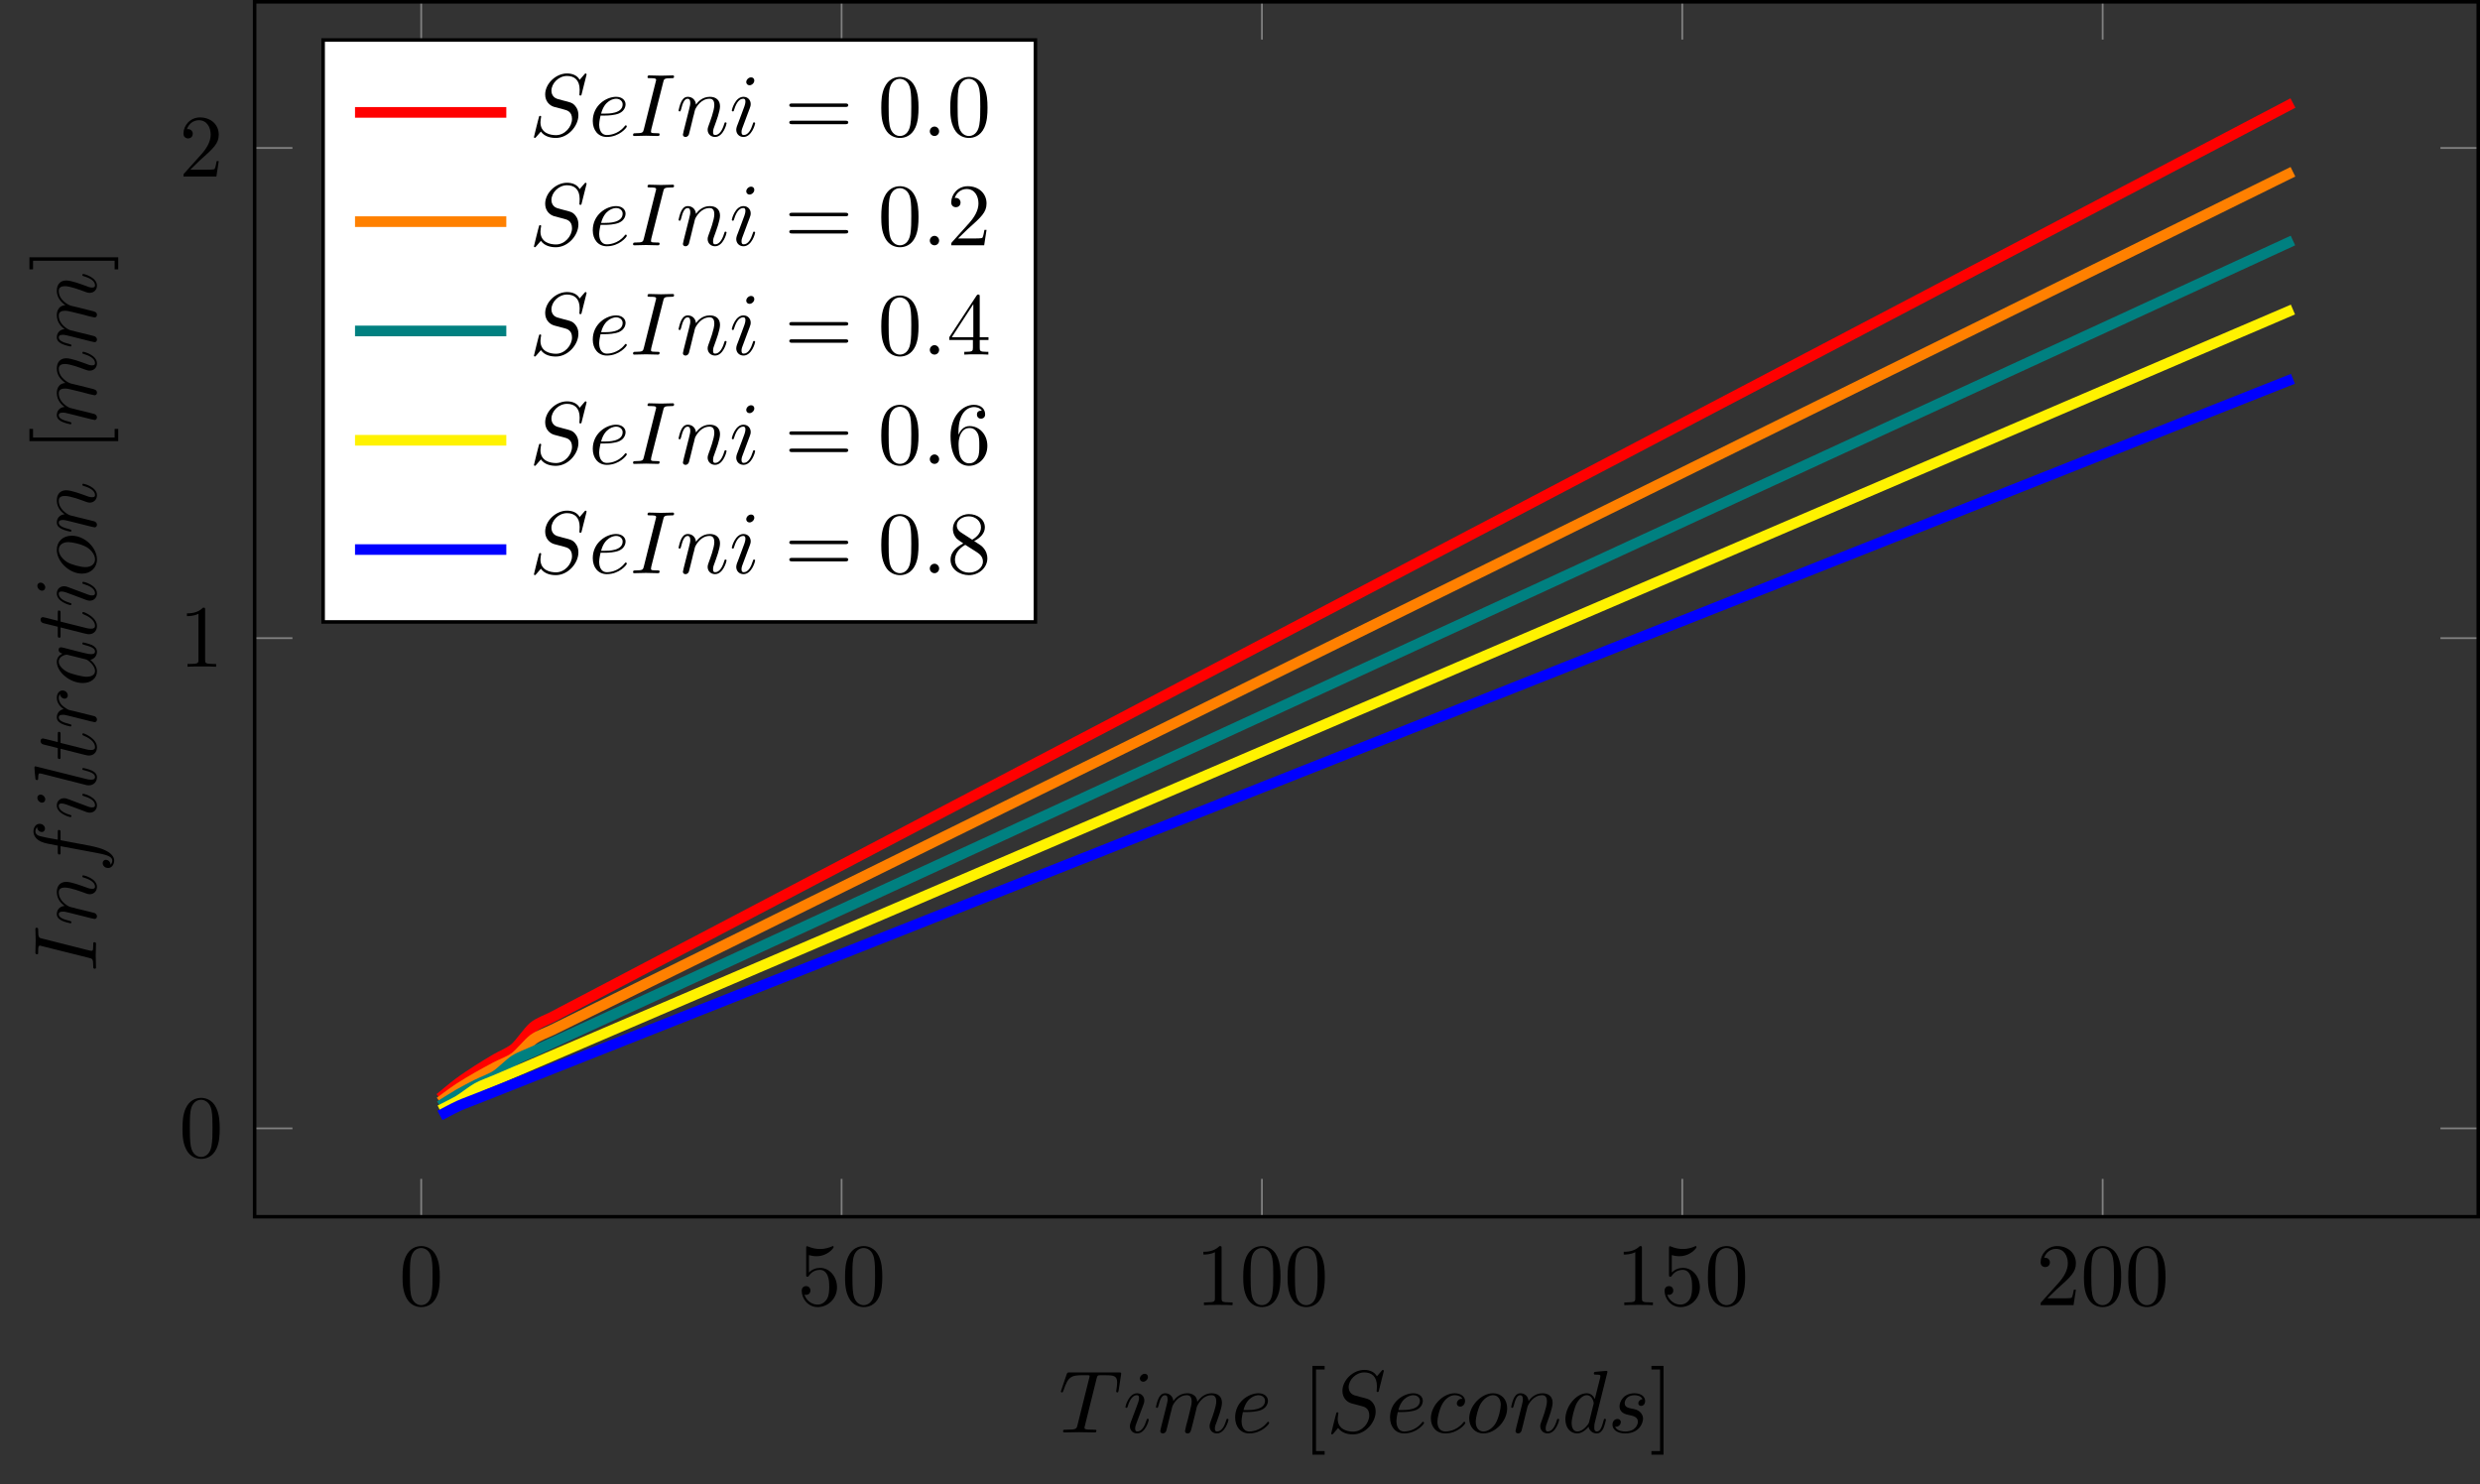 <?xml version="1.0" encoding="UTF-8"?>
<svg xmlns="http://www.w3.org/2000/svg" xmlns:xlink="http://www.w3.org/1999/xlink" width="278.795pt" height="166.847pt" viewBox="0 0 278.795 166.847" version="1.1">
<rect x="0" y="0" width="278.795" height="166.847" fill="#333333" stroke="none"/>
<defs>
<g>
<symbol overflow="visible" id="glyph0-0">
<path style="stroke:none;" d=""/>
</symbol>
<symbol overflow="visible" id="glyph0-1">
<path style="stroke:none;" d="M 4.578 -3.188 C 4.578 -3.984 4.531 -4.781 4.188 -5.516 C 3.734 -6.484 2.906 -6.641 2.5 -6.641 C 1.891 -6.641 1.172 -6.375 0.75 -5.453 C 0.438 -4.766 0.391 -3.984 0.391 -3.188 C 0.391 -2.438 0.422 -1.547 0.844 -0.781 C 1.266 0.016 2 0.219 2.484 0.219 C 3.016 0.219 3.781 0.016 4.219 -0.938 C 4.531 -1.625 4.578 -2.406 4.578 -3.188 Z M 2.484 0 C 2.094 0 1.5 -0.25 1.328 -1.203 C 1.219 -1.797 1.219 -2.719 1.219 -3.312 C 1.219 -3.953 1.219 -4.609 1.297 -5.141 C 1.484 -6.328 2.234 -6.422 2.484 -6.422 C 2.812 -6.422 3.469 -6.234 3.656 -5.25 C 3.766 -4.688 3.766 -3.938 3.766 -3.312 C 3.766 -2.562 3.766 -1.891 3.656 -1.25 C 3.5 -0.297 2.938 0 2.484 0 Z M 2.484 0 "/>
</symbol>
<symbol overflow="visible" id="glyph0-2">
<path style="stroke:none;" d="M 4.469 -2 C 4.469 -3.188 3.656 -4.188 2.578 -4.188 C 2.109 -4.188 1.672 -4.031 1.312 -3.672 L 1.312 -5.625 C 1.516 -5.562 1.844 -5.5 2.156 -5.5 C 3.391 -5.5 4.094 -6.406 4.094 -6.531 C 4.094 -6.594 4.062 -6.641 3.984 -6.641 C 3.984 -6.641 3.953 -6.641 3.906 -6.609 C 3.703 -6.516 3.219 -6.312 2.547 -6.312 C 2.156 -6.312 1.688 -6.391 1.219 -6.594 C 1.141 -6.625 1.125 -6.625 1.109 -6.625 C 1 -6.625 1 -6.547 1 -6.391 L 1 -3.438 C 1 -3.266 1 -3.188 1.141 -3.188 C 1.219 -3.188 1.234 -3.203 1.281 -3.266 C 1.391 -3.422 1.75 -3.969 2.562 -3.969 C 3.078 -3.969 3.328 -3.516 3.406 -3.328 C 3.562 -2.953 3.594 -2.578 3.594 -2.078 C 3.594 -1.719 3.594 -1.125 3.344 -0.703 C 3.109 -0.312 2.734 -0.062 2.281 -0.062 C 1.562 -0.062 0.984 -0.594 0.812 -1.172 C 0.844 -1.172 0.875 -1.156 0.984 -1.156 C 1.312 -1.156 1.484 -1.406 1.484 -1.641 C 1.484 -1.891 1.312 -2.141 0.984 -2.141 C 0.844 -2.141 0.5 -2.062 0.5 -1.609 C 0.5 -0.75 1.188 0.219 2.297 0.219 C 3.453 0.219 4.469 -0.734 4.469 -2 Z M 4.469 -2 "/>
</symbol>
<symbol overflow="visible" id="glyph0-3">
<path style="stroke:none;" d="M 2.938 -6.375 C 2.938 -6.625 2.938 -6.641 2.703 -6.641 C 2.078 -6 1.203 -6 0.891 -6 L 0.891 -5.688 C 1.094 -5.688 1.672 -5.688 2.188 -5.953 L 2.188 -0.781 C 2.188 -0.422 2.156 -0.312 1.266 -0.312 L 0.953 -0.312 L 0.953 0 C 1.297 -0.031 2.156 -0.031 2.562 -0.031 C 2.953 -0.031 3.828 -0.031 4.172 0 L 4.172 -0.312 L 3.859 -0.312 C 2.953 -0.312 2.938 -0.422 2.938 -0.781 Z M 2.938 -6.375 "/>
</symbol>
<symbol overflow="visible" id="glyph0-4">
<path style="stroke:none;" d="M 1.266 -0.766 L 2.328 -1.797 C 3.875 -3.172 4.469 -3.703 4.469 -4.703 C 4.469 -5.844 3.578 -6.641 2.359 -6.641 C 1.234 -6.641 0.5 -5.719 0.5 -4.828 C 0.5 -4.281 1 -4.281 1.031 -4.281 C 1.203 -4.281 1.547 -4.391 1.547 -4.812 C 1.547 -5.062 1.359 -5.328 1.016 -5.328 C 0.938 -5.328 0.922 -5.328 0.891 -5.312 C 1.109 -5.969 1.656 -6.328 2.234 -6.328 C 3.141 -6.328 3.562 -5.516 3.562 -4.703 C 3.562 -3.906 3.078 -3.125 2.516 -2.5 L 0.609 -0.375 C 0.5 -0.266 0.5 -0.234 0.5 0 L 4.203 0 L 4.469 -1.734 L 4.234 -1.734 C 4.172 -1.438 4.109 -1 4 -0.844 C 3.938 -0.766 3.281 -0.766 3.062 -0.766 Z M 1.266 -0.766 "/>
</symbol>
<symbol overflow="visible" id="glyph0-5">
<path style="stroke:none;" d="M 2.547 2.5 L 2.547 2.094 L 1.578 2.094 L 1.578 -7.078 L 2.547 -7.078 L 2.547 -7.484 L 1.172 -7.484 L 1.172 2.5 Z M 2.547 2.5 "/>
</symbol>
<symbol overflow="visible" id="glyph0-6">
<path style="stroke:none;" d="M 1.578 -7.484 L 0.219 -7.484 L 0.219 -7.078 L 1.188 -7.078 L 1.188 2.094 L 0.219 2.094 L 0.219 2.5 L 1.578 2.5 Z M 1.578 -7.484 "/>
</symbol>
<symbol overflow="visible" id="glyph0-7">
<path style="stroke:none;" d="M 6.844 -3.266 C 7 -3.266 7.188 -3.266 7.188 -3.453 C 7.188 -3.656 7 -3.656 6.859 -3.656 L 0.891 -3.656 C 0.75 -3.656 0.562 -3.656 0.562 -3.453 C 0.562 -3.266 0.75 -3.266 0.891 -3.266 Z M 6.859 -1.328 C 7 -1.328 7.188 -1.328 7.188 -1.531 C 7.188 -1.719 7 -1.719 6.844 -1.719 L 0.891 -1.719 C 0.75 -1.719 0.562 -1.719 0.562 -1.531 C 0.562 -1.328 0.75 -1.328 0.891 -1.328 Z M 6.859 -1.328 "/>
</symbol>
<symbol overflow="visible" id="glyph0-8">
<path style="stroke:none;" d="M 2.938 -1.641 L 2.938 -0.781 C 2.938 -0.422 2.906 -0.312 2.172 -0.312 L 1.969 -0.312 L 1.969 0 C 2.375 -0.031 2.891 -0.031 3.312 -0.031 C 3.734 -0.031 4.25 -0.031 4.672 0 L 4.672 -0.312 L 4.453 -0.312 C 3.719 -0.312 3.703 -0.422 3.703 -0.781 L 3.703 -1.641 L 4.688 -1.641 L 4.688 -1.953 L 3.703 -1.953 L 3.703 -6.484 C 3.703 -6.688 3.703 -6.75 3.531 -6.75 C 3.453 -6.75 3.422 -6.75 3.344 -6.625 L 0.281 -1.953 L 0.281 -1.641 Z M 2.984 -1.953 L 0.562 -1.953 L 2.984 -5.672 Z M 2.984 -1.953 "/>
</symbol>
<symbol overflow="visible" id="glyph0-9">
<path style="stroke:none;" d="M 1.312 -3.266 L 1.312 -3.516 C 1.312 -6.031 2.547 -6.391 3.062 -6.391 C 3.297 -6.391 3.719 -6.328 3.938 -5.984 C 3.781 -5.984 3.391 -5.984 3.391 -5.547 C 3.391 -5.234 3.625 -5.078 3.844 -5.078 C 4 -5.078 4.312 -5.172 4.312 -5.562 C 4.312 -6.156 3.875 -6.641 3.047 -6.641 C 1.766 -6.641 0.422 -5.359 0.422 -3.156 C 0.422 -0.484 1.578 0.219 2.5 0.219 C 3.609 0.219 4.562 -0.719 4.562 -2.031 C 4.562 -3.297 3.672 -4.25 2.562 -4.25 C 1.891 -4.25 1.516 -3.75 1.312 -3.266 Z M 2.5 -0.062 C 1.875 -0.062 1.578 -0.656 1.516 -0.812 C 1.328 -1.281 1.328 -2.078 1.328 -2.25 C 1.328 -3.031 1.656 -4.031 2.547 -4.031 C 2.719 -4.031 3.172 -4.031 3.484 -3.406 C 3.656 -3.047 3.656 -2.531 3.656 -2.047 C 3.656 -1.562 3.656 -1.062 3.484 -0.703 C 3.188 -0.109 2.734 -0.062 2.5 -0.062 Z M 2.5 -0.062 "/>
</symbol>
<symbol overflow="visible" id="glyph0-10">
<path style="stroke:none;" d="M 1.625 -4.562 C 1.172 -4.859 1.125 -5.188 1.125 -5.359 C 1.125 -5.969 1.781 -6.391 2.484 -6.391 C 3.203 -6.391 3.844 -5.875 3.844 -5.156 C 3.844 -4.578 3.453 -4.109 2.859 -3.766 Z M 3.078 -3.609 C 3.797 -3.984 4.281 -4.5 4.281 -5.156 C 4.281 -6.078 3.406 -6.641 2.5 -6.641 C 1.5 -6.641 0.688 -5.906 0.688 -4.969 C 0.688 -4.797 0.703 -4.344 1.125 -3.875 C 1.234 -3.766 1.609 -3.516 1.859 -3.344 C 1.281 -3.047 0.422 -2.5 0.422 -1.5 C 0.422 -0.453 1.438 0.219 2.484 0.219 C 3.609 0.219 4.562 -0.609 4.562 -1.672 C 4.562 -2.031 4.453 -2.484 4.062 -2.906 C 3.875 -3.109 3.719 -3.203 3.078 -3.609 Z M 2.078 -3.188 L 3.312 -2.406 C 3.594 -2.219 4.062 -1.922 4.062 -1.312 C 4.062 -0.578 3.312 -0.062 2.5 -0.062 C 1.641 -0.062 0.922 -0.672 0.922 -1.5 C 0.922 -2.078 1.234 -2.719 2.078 -3.188 Z M 2.078 -3.188 "/>
</symbol>
<symbol overflow="visible" id="glyph1-0">
<path style="stroke:none;" d=""/>
</symbol>
<symbol overflow="visible" id="glyph1-1">
<path style="stroke:none;" d="M 4.25 -6.047 C 4.328 -6.328 4.359 -6.391 4.484 -6.422 C 4.578 -6.438 4.906 -6.438 5.109 -6.438 C 6.125 -6.438 6.562 -6.406 6.562 -5.625 C 6.562 -5.469 6.531 -5.078 6.484 -4.828 C 6.484 -4.781 6.453 -4.672 6.453 -4.641 C 6.453 -4.578 6.484 -4.5 6.578 -4.5 C 6.688 -4.5 6.703 -4.578 6.734 -4.734 L 7 -6.469 C 7.016 -6.516 7.016 -6.609 7.016 -6.641 C 7.016 -6.75 6.922 -6.75 6.75 -6.75 L 1.219 -6.75 C 0.984 -6.75 0.969 -6.734 0.891 -6.547 L 0.297 -4.797 C 0.297 -4.781 0.234 -4.641 0.234 -4.609 C 0.234 -4.562 0.297 -4.5 0.359 -4.5 C 0.453 -4.5 0.469 -4.562 0.531 -4.719 C 1.062 -6.266 1.328 -6.438 2.797 -6.438 L 3.188 -6.438 C 3.469 -6.438 3.469 -6.406 3.469 -6.312 C 3.469 -6.266 3.438 -6.141 3.422 -6.109 L 2.094 -0.781 C 2 -0.422 1.969 -0.312 0.906 -0.312 C 0.547 -0.312 0.484 -0.312 0.484 -0.125 C 0.484 0 0.594 0 0.656 0 C 0.922 0 1.203 -0.016 1.469 -0.016 C 1.75 -0.016 2.047 -0.031 2.328 -0.031 C 2.609 -0.031 2.875 -0.016 3.156 -0.016 C 3.438 -0.016 3.734 0 4.016 0 C 4.109 0 4.234 0 4.234 -0.203 C 4.234 -0.312 4.156 -0.312 3.891 -0.312 C 3.656 -0.312 3.516 -0.312 3.266 -0.328 C 2.969 -0.359 2.891 -0.391 2.891 -0.547 C 2.891 -0.562 2.891 -0.609 2.938 -0.75 Z M 4.25 -6.047 "/>
</symbol>
<symbol overflow="visible" id="glyph1-2">
<path style="stroke:none;" d="M 2.828 -6.234 C 2.828 -6.438 2.688 -6.594 2.469 -6.594 C 2.188 -6.594 1.922 -6.328 1.922 -6.062 C 1.922 -5.875 2.062 -5.703 2.297 -5.703 C 2.531 -5.703 2.828 -5.938 2.828 -6.234 Z M 2.078 -2.484 C 2.188 -2.766 2.188 -2.797 2.297 -3.062 C 2.375 -3.266 2.422 -3.406 2.422 -3.594 C 2.422 -4.031 2.109 -4.406 1.609 -4.406 C 0.672 -4.406 0.297 -2.953 0.297 -2.875 C 0.297 -2.766 0.391 -2.766 0.406 -2.766 C 0.516 -2.766 0.516 -2.797 0.562 -2.953 C 0.844 -3.891 1.234 -4.188 1.578 -4.188 C 1.656 -4.188 1.828 -4.188 1.828 -3.875 C 1.828 -3.656 1.75 -3.453 1.719 -3.344 C 1.641 -3.094 1.188 -1.938 1.031 -1.5 C 0.922 -1.25 0.797 -0.922 0.797 -0.703 C 0.797 -0.234 1.141 0.109 1.609 0.109 C 2.547 0.109 2.922 -1.328 2.922 -1.422 C 2.922 -1.531 2.828 -1.531 2.797 -1.531 C 2.703 -1.531 2.703 -1.5 2.656 -1.344 C 2.469 -0.719 2.141 -0.109 1.641 -0.109 C 1.469 -0.109 1.391 -0.203 1.391 -0.438 C 1.391 -0.688 1.453 -0.828 1.688 -1.438 Z M 2.078 -2.484 "/>
</symbol>
<symbol overflow="visible" id="glyph1-3">
<path style="stroke:none;" d="M 0.875 -0.594 C 0.844 -0.438 0.781 -0.203 0.781 -0.156 C 0.781 0.016 0.922 0.109 1.078 0.109 C 1.203 0.109 1.375 0.031 1.453 -0.172 C 1.453 -0.188 1.578 -0.656 1.641 -0.906 L 1.859 -1.797 C 1.906 -2.031 1.969 -2.25 2.031 -2.469 C 2.062 -2.641 2.141 -2.938 2.156 -2.969 C 2.297 -3.281 2.828 -4.188 3.781 -4.188 C 4.234 -4.188 4.312 -3.812 4.312 -3.484 C 4.312 -3.234 4.25 -2.953 4.172 -2.656 L 3.891 -1.5 L 3.688 -0.75 C 3.656 -0.547 3.562 -0.203 3.562 -0.156 C 3.562 0.016 3.703 0.109 3.844 0.109 C 4.156 0.109 4.219 -0.141 4.297 -0.453 C 4.438 -1.016 4.812 -2.469 4.891 -2.859 C 4.922 -2.984 5.453 -4.188 6.547 -4.188 C 6.969 -4.188 7.078 -3.844 7.078 -3.484 C 7.078 -2.922 6.656 -1.781 6.453 -1.25 C 6.375 -1.016 6.328 -0.906 6.328 -0.703 C 6.328 -0.234 6.672 0.109 7.141 0.109 C 8.078 0.109 8.453 -1.344 8.453 -1.422 C 8.453 -1.531 8.359 -1.531 8.328 -1.531 C 8.234 -1.531 8.234 -1.5 8.188 -1.344 C 8.031 -0.812 7.719 -0.109 7.172 -0.109 C 7 -0.109 6.922 -0.203 6.922 -0.438 C 6.922 -0.688 7.016 -0.922 7.109 -1.141 C 7.297 -1.672 7.719 -2.766 7.719 -3.344 C 7.719 -3.984 7.312 -4.406 6.562 -4.406 C 5.828 -4.406 5.312 -3.969 4.938 -3.438 C 4.938 -3.562 4.906 -3.906 4.625 -4.141 C 4.375 -4.359 4.062 -4.406 3.812 -4.406 C 2.906 -4.406 2.422 -3.766 2.25 -3.531 C 2.203 -4.109 1.781 -4.406 1.328 -4.406 C 0.875 -4.406 0.688 -4.016 0.594 -3.844 C 0.422 -3.484 0.297 -2.906 0.297 -2.875 C 0.297 -2.766 0.391 -2.766 0.406 -2.766 C 0.516 -2.766 0.516 -2.781 0.578 -3 C 0.75 -3.703 0.953 -4.188 1.312 -4.188 C 1.469 -4.188 1.609 -4.109 1.609 -3.734 C 1.609 -3.516 1.578 -3.406 1.453 -2.891 Z M 0.875 -0.594 "/>
</symbol>
<symbol overflow="visible" id="glyph1-4">
<path style="stroke:none;" d="M 1.859 -2.297 C 2.156 -2.297 2.891 -2.328 3.391 -2.531 C 4.094 -2.828 4.141 -3.422 4.141 -3.562 C 4.141 -4 3.766 -4.406 3.078 -4.406 C 1.969 -4.406 0.453 -3.438 0.453 -1.688 C 0.453 -0.672 1.047 0.109 2.031 0.109 C 3.453 0.109 4.281 -0.953 4.281 -1.062 C 4.281 -1.125 4.234 -1.203 4.172 -1.203 C 4.109 -1.203 4.094 -1.172 4.031 -1.094 C 3.25 -0.109 2.156 -0.109 2.047 -0.109 C 1.266 -0.109 1.172 -0.953 1.172 -1.266 C 1.172 -1.391 1.188 -1.688 1.328 -2.297 Z M 1.391 -2.516 C 1.781 -4.031 2.812 -4.188 3.078 -4.188 C 3.531 -4.188 3.812 -3.891 3.812 -3.562 C 3.812 -2.516 2.219 -2.516 1.797 -2.516 Z M 1.391 -2.516 "/>
</symbol>
<symbol overflow="visible" id="glyph1-5">
<path style="stroke:none;" d="M 6.438 -6.922 C 6.438 -6.953 6.406 -7.031 6.312 -7.031 C 6.266 -7.031 6.266 -7.016 6.141 -6.875 L 5.656 -6.312 C 5.406 -6.781 4.891 -7.031 4.234 -7.031 C 2.969 -7.031 1.781 -5.875 1.781 -4.672 C 1.781 -3.875 2.297 -3.406 2.812 -3.266 L 3.875 -2.984 C 4.25 -2.891 4.797 -2.734 4.797 -1.922 C 4.797 -1.031 3.984 -0.094 3 -0.094 C 2.359 -0.094 1.25 -0.312 1.25 -1.547 C 1.25 -1.781 1.312 -2.031 1.312 -2.078 C 1.328 -2.125 1.328 -2.141 1.328 -2.156 C 1.328 -2.25 1.266 -2.266 1.219 -2.266 C 1.172 -2.266 1.141 -2.25 1.109 -2.219 C 1.078 -2.188 0.516 0.094 0.516 0.125 C 0.516 0.172 0.562 0.219 0.625 0.219 C 0.672 0.219 0.688 0.203 0.812 0.062 L 1.297 -0.5 C 1.719 0.078 2.406 0.219 2.984 0.219 C 4.344 0.219 5.516 -1.109 5.516 -2.344 C 5.516 -3.031 5.172 -3.375 5.031 -3.516 C 4.797 -3.734 4.641 -3.781 3.766 -4 C 3.531 -4.062 3.188 -4.172 3.094 -4.188 C 2.828 -4.281 2.484 -4.562 2.484 -5.094 C 2.484 -5.906 3.281 -6.75 4.234 -6.75 C 5.047 -6.75 5.656 -6.312 5.656 -5.203 C 5.656 -4.891 5.625 -4.703 5.625 -4.641 C 5.625 -4.641 5.625 -4.547 5.734 -4.547 C 5.844 -4.547 5.859 -4.578 5.891 -4.75 Z M 6.438 -6.922 "/>
</symbol>
<symbol overflow="visible" id="glyph1-6">
<path style="stroke:none;" d="M 3.953 -3.781 C 3.781 -3.781 3.656 -3.781 3.516 -3.656 C 3.344 -3.5 3.328 -3.328 3.328 -3.266 C 3.328 -3.016 3.516 -2.906 3.703 -2.906 C 3.984 -2.906 4.25 -3.156 4.25 -3.547 C 4.25 -4.031 3.781 -4.406 3.078 -4.406 C 1.734 -4.406 0.406 -2.984 0.406 -1.578 C 0.406 -0.672 0.984 0.109 2.031 0.109 C 3.453 0.109 4.281 -0.953 4.281 -1.062 C 4.281 -1.125 4.234 -1.203 4.172 -1.203 C 4.109 -1.203 4.094 -1.172 4.031 -1.094 C 3.25 -0.109 2.156 -0.109 2.047 -0.109 C 1.422 -0.109 1.141 -0.594 1.141 -1.203 C 1.141 -1.609 1.344 -2.578 1.688 -3.188 C 2 -3.766 2.547 -4.188 3.094 -4.188 C 3.422 -4.188 3.812 -4.062 3.953 -3.781 Z M 3.953 -3.781 "/>
</symbol>
<symbol overflow="visible" id="glyph1-7">
<path style="stroke:none;" d="M 4.672 -2.719 C 4.672 -3.766 3.984 -4.406 3.078 -4.406 C 1.75 -4.406 0.406 -2.984 0.406 -1.578 C 0.406 -0.594 1.078 0.109 2 0.109 C 3.328 0.109 4.672 -1.266 4.672 -2.719 Z M 2.016 -0.109 C 1.578 -0.109 1.141 -0.422 1.141 -1.203 C 1.141 -1.688 1.406 -2.766 1.719 -3.266 C 2.219 -4.031 2.797 -4.188 3.078 -4.188 C 3.656 -4.188 3.953 -3.703 3.953 -3.109 C 3.953 -2.719 3.75 -1.672 3.375 -1.031 C 3.016 -0.453 2.469 -0.109 2.016 -0.109 Z M 2.016 -0.109 "/>
</symbol>
<symbol overflow="visible" id="glyph1-8">
<path style="stroke:none;" d="M 0.875 -0.594 C 0.844 -0.438 0.781 -0.203 0.781 -0.156 C 0.781 0.016 0.922 0.109 1.078 0.109 C 1.203 0.109 1.375 0.031 1.453 -0.172 C 1.453 -0.188 1.578 -0.656 1.641 -0.906 L 1.859 -1.797 C 1.906 -2.031 1.969 -2.25 2.031 -2.469 C 2.062 -2.641 2.141 -2.938 2.156 -2.969 C 2.297 -3.281 2.828 -4.188 3.781 -4.188 C 4.234 -4.188 4.312 -3.812 4.312 -3.484 C 4.312 -2.875 3.828 -1.594 3.672 -1.172 C 3.578 -0.938 3.562 -0.812 3.562 -0.703 C 3.562 -0.234 3.922 0.109 4.391 0.109 C 5.328 0.109 5.688 -1.344 5.688 -1.422 C 5.688 -1.531 5.609 -1.531 5.578 -1.531 C 5.469 -1.531 5.469 -1.5 5.422 -1.344 C 5.219 -0.672 4.891 -0.109 4.406 -0.109 C 4.234 -0.109 4.172 -0.203 4.172 -0.438 C 4.172 -0.688 4.25 -0.922 4.344 -1.141 C 4.531 -1.672 4.953 -2.766 4.953 -3.344 C 4.953 -4 4.531 -4.406 3.812 -4.406 C 2.906 -4.406 2.422 -3.766 2.25 -3.531 C 2.203 -4.094 1.797 -4.406 1.328 -4.406 C 0.875 -4.406 0.688 -4.016 0.594 -3.844 C 0.422 -3.5 0.297 -2.906 0.297 -2.875 C 0.297 -2.766 0.391 -2.766 0.406 -2.766 C 0.516 -2.766 0.516 -2.781 0.578 -3 C 0.75 -3.703 0.953 -4.188 1.312 -4.188 C 1.5 -4.188 1.609 -4.062 1.609 -3.734 C 1.609 -3.516 1.578 -3.406 1.453 -2.891 Z M 0.875 -0.594 "/>
</symbol>
<symbol overflow="visible" id="glyph1-9">
<path style="stroke:none;" d="M 5.141 -6.812 C 5.141 -6.812 5.141 -6.922 5.016 -6.922 C 4.859 -6.922 3.922 -6.828 3.75 -6.812 C 3.672 -6.797 3.609 -6.75 3.609 -6.625 C 3.609 -6.5 3.703 -6.5 3.844 -6.5 C 4.328 -6.5 4.344 -6.438 4.344 -6.328 L 4.312 -6.125 L 3.719 -3.766 C 3.531 -4.141 3.25 -4.406 2.797 -4.406 C 1.641 -4.406 0.406 -2.938 0.406 -1.484 C 0.406 -0.547 0.953 0.109 1.719 0.109 C 1.922 0.109 2.422 0.062 3.016 -0.641 C 3.094 -0.219 3.453 0.109 3.922 0.109 C 4.281 0.109 4.5 -0.125 4.672 -0.438 C 4.828 -0.797 4.969 -1.406 4.969 -1.422 C 4.969 -1.531 4.875 -1.531 4.844 -1.531 C 4.75 -1.531 4.734 -1.484 4.703 -1.344 C 4.531 -0.703 4.359 -0.109 3.953 -0.109 C 3.672 -0.109 3.656 -0.375 3.656 -0.562 C 3.656 -0.812 3.672 -0.875 3.703 -1.047 Z M 3.078 -1.188 C 3.016 -1 3.016 -0.984 2.875 -0.812 C 2.438 -0.266 2.031 -0.109 1.75 -0.109 C 1.25 -0.109 1.109 -0.656 1.109 -1.047 C 1.109 -1.547 1.422 -2.766 1.656 -3.234 C 1.969 -3.812 2.406 -4.188 2.812 -4.188 C 3.453 -4.188 3.594 -3.375 3.594 -3.312 C 3.594 -3.25 3.578 -3.188 3.562 -3.141 Z M 3.078 -1.188 "/>
</symbol>
<symbol overflow="visible" id="glyph1-10">
<path style="stroke:none;" d="M 3.891 -3.734 C 3.625 -3.719 3.422 -3.5 3.422 -3.281 C 3.422 -3.141 3.516 -2.984 3.734 -2.984 C 3.953 -2.984 4.188 -3.156 4.188 -3.547 C 4.188 -4 3.766 -4.406 3 -4.406 C 1.688 -4.406 1.312 -3.391 1.312 -2.953 C 1.312 -2.172 2.047 -2.031 2.344 -1.969 C 2.859 -1.859 3.375 -1.75 3.375 -1.203 C 3.375 -0.953 3.156 -0.109 1.953 -0.109 C 1.812 -0.109 1.047 -0.109 0.812 -0.641 C 1.203 -0.594 1.453 -0.891 1.453 -1.172 C 1.453 -1.391 1.281 -1.516 1.078 -1.516 C 0.812 -1.516 0.516 -1.312 0.516 -0.859 C 0.516 -0.297 1.094 0.109 1.938 0.109 C 3.562 0.109 3.953 -1.094 3.953 -1.547 C 3.953 -1.906 3.766 -2.156 3.641 -2.266 C 3.375 -2.547 3.078 -2.609 2.641 -2.688 C 2.281 -2.766 1.891 -2.844 1.891 -3.297 C 1.891 -3.578 2.125 -4.188 3 -4.188 C 3.25 -4.188 3.75 -4.109 3.891 -3.734 Z M 3.891 -3.734 "/>
</symbol>
<symbol overflow="visible" id="glyph1-11">
<path style="stroke:none;" d="M 3.734 -6.047 C 3.812 -6.406 3.844 -6.5 4.641 -6.5 C 4.875 -6.5 4.953 -6.5 4.953 -6.688 C 4.953 -6.812 4.844 -6.812 4.812 -6.812 C 4.516 -6.812 3.781 -6.781 3.484 -6.781 C 3.188 -6.781 2.469 -6.812 2.156 -6.812 C 2.094 -6.812 1.969 -6.812 1.969 -6.609 C 1.969 -6.5 2.047 -6.5 2.25 -6.5 C 2.656 -6.5 2.938 -6.5 2.938 -6.312 C 2.938 -6.266 2.938 -6.234 2.906 -6.156 L 1.562 -0.781 C 1.469 -0.406 1.453 -0.312 0.656 -0.312 C 0.422 -0.312 0.344 -0.312 0.344 -0.109 C 0.344 0 0.453 0 0.484 0 C 0.781 0 1.5 -0.031 1.797 -0.031 C 2.094 -0.031 2.828 0 3.125 0 C 3.203 0 3.328 0 3.328 -0.188 C 3.328 -0.312 3.25 -0.312 3.031 -0.312 C 2.844 -0.312 2.797 -0.312 2.609 -0.328 C 2.391 -0.344 2.359 -0.391 2.359 -0.5 C 2.359 -0.578 2.375 -0.656 2.391 -0.734 Z M 3.734 -6.047 "/>
</symbol>
<symbol overflow="visible" id="glyph1-12">
<path style="stroke:none;" d="M 1.906 -0.531 C 1.906 -0.812 1.672 -1.062 1.391 -1.062 C 1.094 -1.062 0.859 -0.812 0.859 -0.531 C 0.859 -0.234 1.094 0 1.391 0 C 1.672 0 1.906 -0.234 1.906 -0.531 Z M 1.906 -0.531 "/>
</symbol>
<symbol overflow="visible" id="glyph2-0">
<path style="stroke:none;" d=""/>
</symbol>
<symbol overflow="visible" id="glyph2-1">
<path style="stroke:none;" d="M -6.047 -3.734 C -6.406 -3.812 -6.5 -3.844 -6.5 -4.641 C -6.5 -4.875 -6.5 -4.953 -6.688 -4.953 C -6.812 -4.953 -6.812 -4.844 -6.812 -4.812 C -6.812 -4.516 -6.781 -3.781 -6.781 -3.484 C -6.781 -3.188 -6.812 -2.469 -6.812 -2.156 C -6.812 -2.094 -6.812 -1.969 -6.609 -1.969 C -6.5 -1.969 -6.5 -2.047 -6.5 -2.25 C -6.5 -2.656 -6.5 -2.938 -6.312 -2.938 C -6.266 -2.938 -6.234 -2.938 -6.156 -2.906 L -0.781 -1.562 C -0.406 -1.469 -0.312 -1.453 -0.312 -0.656 C -0.312 -0.422 -0.312 -0.344 -0.109 -0.344 C 0 -0.344 0 -0.453 0 -0.484 C 0 -0.781 -0.031 -1.5 -0.031 -1.797 C -0.031 -2.094 0 -2.828 0 -3.125 C 0 -3.203 0 -3.328 -0.188 -3.328 C -0.312 -3.328 -0.312 -3.25 -0.312 -3.031 C -0.312 -2.844 -0.312 -2.797 -0.328 -2.609 C -0.344 -2.391 -0.391 -2.359 -0.5 -2.359 C -0.578 -2.359 -0.656 -2.375 -0.734 -2.391 Z M -6.047 -3.734 "/>
</symbol>
<symbol overflow="visible" id="glyph2-2">
<path style="stroke:none;" d="M -0.594 -0.875 C -0.438 -0.844 -0.203 -0.781 -0.156 -0.781 C 0.016 -0.781 0.109 -0.922 0.109 -1.078 C 0.109 -1.203 0.031 -1.375 -0.172 -1.453 C -0.188 -1.453 -0.656 -1.578 -0.906 -1.641 L -1.797 -1.859 C -2.031 -1.906 -2.25 -1.969 -2.469 -2.031 C -2.641 -2.062 -2.938 -2.141 -2.969 -2.156 C -3.281 -2.297 -4.188 -2.828 -4.188 -3.781 C -4.188 -4.234 -3.812 -4.312 -3.484 -4.312 C -2.875 -4.312 -1.594 -3.828 -1.172 -3.672 C -0.938 -3.578 -0.812 -3.562 -0.703 -3.562 C -0.234 -3.562 0.109 -3.922 0.109 -4.391 C 0.109 -5.328 -1.344 -5.688 -1.422 -5.688 C -1.531 -5.688 -1.531 -5.609 -1.531 -5.578 C -1.531 -5.469 -1.5 -5.469 -1.344 -5.422 C -0.672 -5.219 -0.109 -4.891 -0.109 -4.406 C -0.109 -4.234 -0.203 -4.172 -0.438 -4.172 C -0.688 -4.172 -0.922 -4.25 -1.141 -4.344 C -1.672 -4.531 -2.766 -4.953 -3.344 -4.953 C -4 -4.953 -4.406 -4.531 -4.406 -3.812 C -4.406 -2.906 -3.766 -2.422 -3.531 -2.25 C -4.094 -2.203 -4.406 -1.797 -4.406 -1.328 C -4.406 -0.875 -4.016 -0.688 -3.844 -0.594 C -3.5 -0.422 -2.906 -0.297 -2.875 -0.297 C -2.766 -0.297 -2.766 -0.391 -2.766 -0.406 C -2.766 -0.516 -2.781 -0.516 -3 -0.578 C -3.703 -0.75 -4.188 -0.953 -4.188 -1.312 C -4.188 -1.5 -4.062 -1.609 -3.734 -1.609 C -3.516 -1.609 -3.406 -1.578 -2.891 -1.453 Z M -0.594 -0.875 "/>
</symbol>
<symbol overflow="visible" id="glyph2-3">
<path style="stroke:none;" d="M -3.984 -3.656 L -3.984 -4.516 C -3.984 -4.719 -3.984 -4.812 -4.188 -4.812 C -4.297 -4.812 -4.297 -4.719 -4.297 -4.547 L -4.297 -3.719 L -5.438 -3.922 C -5.641 -3.969 -6.344 -4.109 -6.469 -4.172 C -6.656 -4.25 -6.812 -4.422 -6.812 -4.641 C -6.812 -4.672 -6.812 -4.938 -6.625 -5.125 C -6.594 -4.688 -6.234 -4.578 -6.094 -4.578 C -5.859 -4.578 -5.734 -4.766 -5.734 -4.953 C -5.734 -5.219 -5.969 -5.5 -6.344 -5.5 C -6.797 -5.5 -7.031 -5.047 -7.031 -4.641 C -7.031 -4.297 -6.844 -3.672 -5.859 -3.375 C -5.656 -3.312 -5.547 -3.281 -4.297 -3.047 L -4.297 -2.359 C -4.297 -2.156 -4.297 -2.047 -4.109 -2.047 C -3.984 -2.047 -3.984 -2.141 -3.984 -2.328 L -3.984 -2.984 L -0.047 -2.25 C 0.922 -2.062 1.828 -1.891 1.828 -1.375 C 1.828 -1.328 1.828 -1.094 1.641 -0.891 C 1.609 -1.359 1.25 -1.453 1.109 -1.453 C 0.875 -1.453 0.75 -1.266 0.75 -1.078 C 0.75 -0.812 0.984 -0.531 1.359 -0.531 C 1.797 -0.531 2.047 -0.969 2.047 -1.375 C 2.047 -1.922 1.453 -2.328 1.078 -2.5 C 0.453 -2.828 -0.75 -3.047 -0.828 -3.062 Z M -3.984 -3.656 "/>
</symbol>
<symbol overflow="visible" id="glyph2-4">
<path style="stroke:none;" d="M -6.234 -2.828 C -6.438 -2.828 -6.594 -2.688 -6.594 -2.469 C -6.594 -2.188 -6.328 -1.922 -6.062 -1.922 C -5.875 -1.922 -5.703 -2.062 -5.703 -2.297 C -5.703 -2.531 -5.938 -2.828 -6.234 -2.828 Z M -2.484 -2.078 C -2.766 -2.188 -2.797 -2.188 -3.062 -2.297 C -3.266 -2.375 -3.406 -2.422 -3.594 -2.422 C -4.031 -2.422 -4.406 -2.109 -4.406 -1.609 C -4.406 -0.672 -2.953 -0.297 -2.875 -0.297 C -2.766 -0.297 -2.766 -0.391 -2.766 -0.406 C -2.766 -0.516 -2.797 -0.516 -2.953 -0.562 C -3.891 -0.844 -4.188 -1.234 -4.188 -1.578 C -4.188 -1.656 -4.188 -1.828 -3.875 -1.828 C -3.656 -1.828 -3.453 -1.75 -3.344 -1.719 C -3.094 -1.641 -1.938 -1.188 -1.5 -1.031 C -1.25 -0.922 -0.922 -0.797 -0.703 -0.797 C -0.234 -0.797 0.109 -1.141 0.109 -1.609 C 0.109 -2.547 -1.328 -2.922 -1.422 -2.922 C -1.531 -2.922 -1.531 -2.828 -1.531 -2.797 C -1.531 -2.703 -1.5 -2.703 -1.344 -2.656 C -0.719 -2.469 -0.109 -2.141 -0.109 -1.641 C -0.109 -1.469 -0.203 -1.391 -0.438 -1.391 C -0.688 -1.391 -0.828 -1.453 -1.438 -1.688 Z M -2.484 -2.078 "/>
</symbol>
<symbol overflow="visible" id="glyph2-5">
<path style="stroke:none;" d="M -6.812 -2.578 C -6.812 -2.578 -6.922 -2.578 -6.922 -2.438 C -6.922 -2.219 -6.844 -1.484 -6.812 -1.219 C -6.812 -1.141 -6.797 -1.031 -6.609 -1.031 C -6.5 -1.031 -6.5 -1.141 -6.5 -1.281 C -6.5 -1.766 -6.406 -1.781 -6.328 -1.781 L -6.125 -1.75 L -1.141 -0.484 C -1.031 -0.453 -0.969 -0.438 -0.812 -0.438 C -0.234 -0.438 0.109 -0.875 0.109 -1.344 C 0.109 -1.672 -0.094 -1.922 -0.453 -2.094 C -0.828 -2.266 -1.406 -2.391 -1.422 -2.391 C -1.531 -2.391 -1.531 -2.297 -1.531 -2.266 C -1.531 -2.172 -1.484 -2.156 -1.344 -2.141 C -0.703 -1.969 -0.109 -1.781 -0.109 -1.375 C -0.109 -1.078 -0.422 -1.078 -0.562 -1.078 C -0.812 -1.078 -0.859 -1.094 -1.047 -1.141 Z M -6.812 -2.578 "/>
</symbol>
<symbol overflow="visible" id="glyph2-6">
<path style="stroke:none;" d="M -3.984 -2.047 L -3.984 -2.984 C -3.984 -3.188 -3.984 -3.297 -4.188 -3.297 C -4.297 -3.297 -4.297 -3.188 -4.297 -3.016 L -4.297 -2.141 C -5.719 -2.5 -5.906 -2.547 -5.969 -2.547 C -6.141 -2.547 -6.234 -2.422 -6.234 -2.25 C -6.234 -2.219 -6.234 -1.938 -5.875 -1.859 L -4.297 -1.469 L -4.297 -0.531 C -4.297 -0.328 -4.297 -0.234 -4.109 -0.234 C -3.984 -0.234 -3.984 -0.312 -3.984 -0.516 L -3.984 -1.391 C -1.156 -0.672 -0.984 -0.625 -0.812 -0.625 C -0.266 -0.625 0.109 -1 0.109 -1.547 C 0.109 -2.562 -1.344 -3.125 -1.422 -3.125 C -1.531 -3.125 -1.531 -3.047 -1.531 -3.016 C -1.531 -2.922 -1.5 -2.906 -1.391 -2.859 C -0.344 -2.438 -0.109 -1.906 -0.109 -1.562 C -0.109 -1.359 -0.234 -1.25 -0.562 -1.25 C -0.812 -1.25 -0.875 -1.281 -1.047 -1.312 Z M -3.984 -2.047 "/>
</symbol>
<symbol overflow="visible" id="glyph2-7">
<path style="stroke:none;" d="M -0.594 -0.875 C -0.438 -0.844 -0.203 -0.781 -0.156 -0.781 C 0.016 -0.781 0.109 -0.922 0.109 -1.078 C 0.109 -1.203 0.031 -1.375 -0.172 -1.453 C -0.203 -1.469 -1.562 -1.797 -1.75 -1.844 C -2.078 -1.922 -2.766 -2.109 -3.047 -2.156 C -3.172 -2.203 -3.641 -2.484 -3.859 -2.719 C -3.922 -2.797 -4.188 -3.094 -4.188 -3.516 C -4.188 -3.781 -4.062 -3.922 -4.062 -3.938 C -4.016 -3.641 -3.781 -3.422 -3.516 -3.422 C -3.359 -3.422 -3.172 -3.531 -3.172 -3.797 C -3.172 -4.062 -3.406 -4.344 -3.766 -4.344 C -4.109 -4.344 -4.406 -4.031 -4.406 -3.516 C -4.406 -2.875 -3.922 -2.438 -3.641 -2.25 C -4.094 -2.156 -4.406 -1.797 -4.406 -1.328 C -4.406 -0.875 -4.016 -0.688 -3.844 -0.594 C -3.5 -0.422 -2.906 -0.297 -2.875 -0.297 C -2.766 -0.297 -2.766 -0.391 -2.766 -0.406 C -2.766 -0.516 -2.781 -0.516 -3 -0.578 C -3.703 -0.75 -4.188 -0.953 -4.188 -1.312 C -4.188 -1.469 -4.109 -1.609 -3.734 -1.609 C -3.516 -1.609 -3.406 -1.578 -2.891 -1.453 Z M -0.594 -0.875 "/>
</symbol>
<symbol overflow="visible" id="glyph2-8">
<path style="stroke:none;" d="M -3.766 -3.719 C -4.141 -3.531 -4.406 -3.25 -4.406 -2.797 C -4.406 -1.641 -2.938 -0.406 -1.484 -0.406 C -0.547 -0.406 0.109 -0.953 0.109 -1.719 C 0.109 -1.922 0.062 -2.422 -0.641 -3.016 C -0.219 -3.094 0.109 -3.453 0.109 -3.922 C 0.109 -4.281 -0.125 -4.5 -0.438 -4.672 C -0.797 -4.828 -1.406 -4.969 -1.422 -4.969 C -1.531 -4.969 -1.531 -4.875 -1.531 -4.844 C -1.531 -4.75 -1.484 -4.734 -1.344 -4.703 C -0.703 -4.531 -0.109 -4.359 -0.109 -3.953 C -0.109 -3.672 -0.375 -3.656 -0.562 -3.656 C -0.781 -3.656 -0.875 -3.672 -1.312 -3.781 C -1.719 -3.891 -1.828 -3.906 -2.203 -4 L -3.594 -4.359 C -3.875 -4.422 -3.891 -4.422 -3.938 -4.422 C -4.109 -4.422 -4.203 -4.312 -4.203 -4.141 C -4.203 -3.891 -3.984 -3.75 -3.766 -3.719 Z M -1.188 -3.078 C -1 -3.016 -0.984 -3.016 -0.812 -2.875 C -0.266 -2.438 -0.109 -2.031 -0.109 -1.75 C -0.109 -1.25 -0.656 -1.109 -1.047 -1.109 C -1.547 -1.109 -2.766 -1.422 -3.234 -1.656 C -3.812 -1.969 -4.188 -2.406 -4.188 -2.812 C -4.188 -3.453 -3.375 -3.594 -3.312 -3.594 C -3.25 -3.594 -3.188 -3.578 -3.141 -3.562 Z M -1.188 -3.078 "/>
</symbol>
<symbol overflow="visible" id="glyph2-9">
<path style="stroke:none;" d="M -2.719 -4.672 C -3.766 -4.672 -4.406 -3.984 -4.406 -3.078 C -4.406 -1.75 -2.984 -0.406 -1.578 -0.406 C -0.594 -0.406 0.109 -1.078 0.109 -2 C 0.109 -3.328 -1.266 -4.672 -2.719 -4.672 Z M -0.109 -2.016 C -0.109 -1.578 -0.422 -1.141 -1.203 -1.141 C -1.688 -1.141 -2.766 -1.406 -3.266 -1.719 C -4.031 -2.219 -4.188 -2.797 -4.188 -3.078 C -4.188 -3.656 -3.703 -3.953 -3.109 -3.953 C -2.719 -3.953 -1.672 -3.75 -1.031 -3.375 C -0.453 -3.016 -0.109 -2.469 -0.109 -2.016 Z M -0.109 -2.016 "/>
</symbol>
<symbol overflow="visible" id="glyph2-10">
<path style="stroke:none;" d="M -0.594 -0.875 C -0.438 -0.844 -0.203 -0.781 -0.156 -0.781 C 0.016 -0.781 0.109 -0.922 0.109 -1.078 C 0.109 -1.203 0.031 -1.375 -0.172 -1.453 C -0.188 -1.453 -0.656 -1.578 -0.906 -1.641 L -1.797 -1.859 C -2.031 -1.906 -2.25 -1.969 -2.469 -2.031 C -2.641 -2.062 -2.938 -2.141 -2.969 -2.156 C -3.281 -2.297 -4.188 -2.828 -4.188 -3.781 C -4.188 -4.234 -3.812 -4.312 -3.484 -4.312 C -3.234 -4.312 -2.953 -4.25 -2.656 -4.172 L -1.5 -3.891 L -0.75 -3.688 C -0.547 -3.656 -0.203 -3.562 -0.156 -3.562 C 0.016 -3.562 0.109 -3.703 0.109 -3.844 C 0.109 -4.156 -0.141 -4.219 -0.453 -4.297 C -1.016 -4.438 -2.469 -4.812 -2.859 -4.891 C -2.984 -4.922 -4.188 -5.453 -4.188 -6.547 C -4.188 -6.969 -3.844 -7.078 -3.484 -7.078 C -2.922 -7.078 -1.781 -6.656 -1.25 -6.453 C -1.016 -6.375 -0.906 -6.328 -0.703 -6.328 C -0.234 -6.328 0.109 -6.672 0.109 -7.141 C 0.109 -8.078 -1.344 -8.453 -1.422 -8.453 C -1.531 -8.453 -1.531 -8.359 -1.531 -8.328 C -1.531 -8.234 -1.5 -8.234 -1.344 -8.188 C -0.812 -8.031 -0.109 -7.719 -0.109 -7.172 C -0.109 -7 -0.203 -6.922 -0.438 -6.922 C -0.688 -6.922 -0.922 -7.016 -1.141 -7.109 C -1.672 -7.297 -2.766 -7.719 -3.344 -7.719 C -3.984 -7.719 -4.406 -7.312 -4.406 -6.562 C -4.406 -5.828 -3.969 -5.312 -3.438 -4.938 C -3.562 -4.938 -3.906 -4.906 -4.141 -4.625 C -4.359 -4.375 -4.406 -4.062 -4.406 -3.812 C -4.406 -2.906 -3.766 -2.422 -3.531 -2.25 C -4.109 -2.203 -4.406 -1.781 -4.406 -1.328 C -4.406 -0.875 -4.016 -0.688 -3.844 -0.594 C -3.484 -0.422 -2.906 -0.297 -2.875 -0.297 C -2.766 -0.297 -2.766 -0.391 -2.766 -0.406 C -2.766 -0.516 -2.781 -0.516 -3 -0.578 C -3.703 -0.75 -4.188 -0.953 -4.188 -1.312 C -4.188 -1.469 -4.109 -1.609 -3.734 -1.609 C -3.516 -1.609 -3.406 -1.578 -2.891 -1.453 Z M -0.594 -0.875 "/>
</symbol>
<symbol overflow="visible" id="glyph3-0">
<path style="stroke:none;" d=""/>
</symbol>
<symbol overflow="visible" id="glyph3-1">
<path style="stroke:none;" d="M 2.5 -2.547 L 2.094 -2.547 L 2.094 -1.578 L -7.078 -1.578 L -7.078 -2.547 L -7.484 -2.547 L -7.484 -1.172 L 2.5 -1.172 Z M 2.5 -2.547 "/>
</symbol>
<symbol overflow="visible" id="glyph3-2">
<path style="stroke:none;" d="M -7.484 -1.578 L -7.484 -0.219 L -7.078 -0.219 L -7.078 -1.188 L 2.094 -1.188 L 2.094 -0.219 L 2.5 -0.219 L 2.5 -1.578 Z M -7.484 -1.578 "/>
</symbol>
</g>
<clipPath id="clip1">
  <path d="M 28 16 L 278.797 16 L 278.797 127 L 28 127 Z M 28 16 "/>
</clipPath>
<clipPath id="clip2">
  <path d="M 28 0 L 278.797 0 L 278.797 137 L 28 137 Z M 28 0 "/>
</clipPath>
<clipPath id="clip3">
  <path d="M 32 0.199 L 275 0.199 L 275 136.785 L 32 136.785 Z M 32 0.199 "/>
</clipPath>
<clipPath id="clip4">
  <path d="M 32 2 L 275 2 L 275 136.785 L 32 136.785 Z M 32 2 "/>
</clipPath>
<clipPath id="clip5">
  <path d="M 32 10 L 275 10 L 275 136.785 L 32 136.785 Z M 32 10 "/>
</clipPath>
<clipPath id="clip6">
  <path d="M 32 17 L 275 17 L 275 136.785 L 32 136.785 Z M 32 17 "/>
</clipPath>
<clipPath id="clip7">
  <path d="M 32 25 L 275 25 L 275 136.785 L 32 136.785 Z M 32 25 "/>
</clipPath>
</defs>
<g id="surface1">
<path style="fill:none;stroke-width:0.199;stroke-linecap:butt;stroke-linejoin:miter;stroke:rgb(50%,50%,50%);stroke-opacity:1;stroke-miterlimit:10;" d="M -2.105 -11.384 L -2.105 -7.13 M 45.152 -11.384 L 45.152 -7.13 M 92.406 -11.384 L 92.406 -7.13 M 139.66 -11.384 L 139.66 -7.13 M 186.918 -11.384 L 186.918 -7.13 M -2.105 125.202 L -2.105 120.952 M 45.152 125.202 L 45.152 120.952 M 92.406 125.202 L 92.406 120.952 M 139.66 125.202 L 139.66 120.952 M 186.918 125.202 L 186.918 120.952 " transform="matrix(1,0,0,-1,49.457,125.401)"/>
<g clip-path="url(#clip1)" clip-rule="nonzero">
<path style="fill:none;stroke-width:0.199;stroke-linecap:butt;stroke-linejoin:miter;stroke:rgb(50%,50%,50%);stroke-opacity:1;stroke-miterlimit:10;" d="M -20.832 -1.451 L -16.582 -1.451 M -20.832 53.659 L -16.582 53.659 M -20.832 108.768 L -16.582 108.768 M 229.141 -1.451 L 224.891 -1.451 M 229.141 53.659 L 224.891 53.659 M 229.141 108.768 L 224.891 108.768 " transform="matrix(1,0,0,-1,49.457,125.401)"/>
</g>
<g clip-path="url(#clip2)" clip-rule="nonzero">
<path style="fill:none;stroke-width:0.399;stroke-linecap:butt;stroke-linejoin:miter;stroke:rgb(0%,0%,0%);stroke-opacity:1;stroke-miterlimit:10;" d="M -20.832 -11.384 L -20.832 125.202 L 229.141 125.202 L 229.141 -11.384 Z M -20.832 -11.384 " transform="matrix(1,0,0,-1,49.457,125.401)"/>
</g>
<g style="fill:rgb(0%,0%,0%);fill-opacity:1;">
  <use xlink:href="#glyph0-1" x="44.862" y="146.724"/>
</g>
<g style="fill:rgb(0%,0%,0%);fill-opacity:1;">
  <use xlink:href="#glyph0-2" x="89.626" y="146.724"/>
  <use xlink:href="#glyph0-1" x="94.607" y="146.724"/>
</g>
<g style="fill:rgb(0%,0%,0%);fill-opacity:1;">
  <use xlink:href="#glyph0-3" x="134.39" y="146.724"/>
  <use xlink:href="#glyph0-1" x="139.371" y="146.724"/>
  <use xlink:href="#glyph0-1" x="144.353" y="146.724"/>
</g>
<g style="fill:rgb(0%,0%,0%);fill-opacity:1;">
  <use xlink:href="#glyph0-3" x="181.645" y="146.724"/>
  <use xlink:href="#glyph0-2" x="186.626" y="146.724"/>
  <use xlink:href="#glyph0-1" x="191.608" y="146.724"/>
</g>
<g style="fill:rgb(0%,0%,0%);fill-opacity:1;">
  <use xlink:href="#glyph0-4" x="228.899" y="146.724"/>
  <use xlink:href="#glyph0-1" x="233.88" y="146.724"/>
  <use xlink:href="#glyph0-1" x="238.862" y="146.724"/>
</g>
<g style="fill:rgb(0%,0%,0%);fill-opacity:1;">
  <use xlink:href="#glyph0-1" x="20.123" y="130.062"/>
</g>
<g style="fill:rgb(0%,0%,0%);fill-opacity:1;">
  <use xlink:href="#glyph0-3" x="20.123" y="74.953"/>
</g>
<g style="fill:rgb(0%,0%,0%);fill-opacity:1;">
  <use xlink:href="#glyph0-4" x="20.123" y="19.843"/>
</g>
<g clip-path="url(#clip3)" clip-rule="nonzero">
<path style="fill:none;stroke-width:1.196;stroke-linecap:butt;stroke-linejoin:miter;stroke:rgb(100%,0%,0%);stroke-opacity:1;stroke-miterlimit:10;" d="M 0 1.936 C 0 1.936 1.52 3.21 2.106 3.643 C 2.688 4.081 3.625 4.698 4.207 5.073 C 4.793 5.452 5.731 6.018 6.313 6.362 C 6.895 6.706 7.832 7.057 8.418 7.557 C 9 8.057 9.938 9.471 10.52 9.96 C 11.105 10.444 12.039 10.756 12.625 11.065 C 13.207 11.37 14.145 11.862 14.73 12.171 C 15.313 12.475 16.25 12.967 16.832 13.272 C 17.418 13.581 18.352 14.073 18.938 14.378 C 19.52 14.686 20.457 15.178 21.043 15.483 C 21.625 15.792 22.563 16.28 23.145 16.588 C 23.73 16.893 24.664 17.385 25.25 17.694 C 25.832 17.999 26.77 18.491 27.355 18.799 C 27.938 19.104 28.875 19.596 29.457 19.901 C 30.043 20.21 30.977 20.702 31.563 21.006 C 32.145 21.315 33.082 21.807 33.668 22.112 C 34.25 22.421 35.188 22.913 35.77 23.217 C 36.355 23.526 37.289 24.014 37.875 24.323 C 38.457 24.628 39.395 25.12 39.98 25.428 C 40.563 25.733 41.5 26.225 42.082 26.534 C 42.668 26.838 43.602 27.331 44.188 27.635 C 44.77 27.944 45.707 28.436 46.293 28.741 C 46.875 29.049 47.813 29.542 48.395 29.846 C 48.98 30.155 49.914 30.647 50.5 30.952 C 51.082 31.26 52.02 31.749 52.605 32.057 C 53.188 32.362 54.125 32.854 54.707 33.163 C 55.293 33.467 56.227 33.96 56.813 34.268 C 57.395 34.573 58.332 35.065 58.914 35.37 C 59.5 35.678 60.438 36.171 61.02 36.475 C 61.605 36.784 62.539 37.276 63.125 37.581 C 63.707 37.889 64.645 38.381 65.227 38.686 C 65.813 38.995 66.75 39.483 67.332 39.792 C 67.918 40.096 68.852 40.589 69.438 40.897 C 70.02 41.202 70.957 41.694 71.539 42.003 C 72.125 42.307 73.063 42.799 73.645 43.104 C 74.231 43.413 75.164 43.905 75.75 44.21 C 76.332 44.518 77.27 45.01 77.852 45.315 C 78.438 45.624 79.375 46.116 79.957 46.421 C 80.543 46.729 81.477 47.217 82.063 47.526 C 82.645 47.831 83.582 48.323 84.164 48.631 C 84.75 48.936 85.688 49.428 86.27 49.737 C 86.856 50.042 87.789 50.534 88.375 50.839 C 88.957 51.147 89.895 51.639 90.477 51.944 C 91.063 52.253 92 52.745 92.582 53.049 C 93.168 53.358 94.102 53.85 94.688 54.155 C 95.27 54.464 96.207 54.952 96.789 55.26 C 97.375 55.565 98.313 56.057 98.895 56.366 C 99.481 56.671 100.414 57.163 101 57.471 C 101.582 57.776 102.52 58.268 103.102 58.573 C 103.688 58.881 104.625 59.374 105.207 59.678 C 105.789 59.987 106.727 60.479 107.313 60.784 C 107.895 61.092 108.832 61.585 109.414 61.889 C 110 62.198 110.938 62.686 111.52 62.995 C 112.102 63.299 113.039 63.792 113.625 64.1 C 114.207 64.405 115.145 64.897 115.727 65.206 C 116.313 65.51 117.25 66.003 117.832 66.307 C 118.414 66.616 119.352 67.108 119.938 67.413 C 120.52 67.721 121.457 68.213 122.039 68.518 C 122.625 68.827 123.559 69.319 124.145 69.624 C 124.727 69.932 125.664 70.421 126.25 70.729 C 126.832 71.034 127.77 71.526 128.352 71.835 C 128.938 72.139 129.871 72.631 130.457 72.94 C 131.039 73.245 131.977 73.737 132.563 74.042 C 133.145 74.35 134.082 74.842 134.664 75.147 C 135.25 75.456 136.184 75.948 136.77 76.253 C 137.352 76.561 138.289 77.053 138.875 77.358 C 139.457 77.667 140.395 78.155 140.977 78.463 C 141.563 78.768 142.496 79.26 143.082 79.569 C 143.664 79.874 144.602 80.366 145.188 80.674 C 145.77 80.979 146.707 81.471 147.289 81.776 C 147.875 82.085 148.809 82.577 149.395 82.881 C 149.977 83.19 150.914 83.682 151.5 83.987 C 152.082 84.296 153.02 84.788 153.602 85.092 C 154.188 85.401 155.121 85.889 155.707 86.198 C 156.289 86.503 157.227 86.995 157.813 87.303 C 158.395 87.608 159.332 88.1 159.914 88.409 C 160.5 88.713 161.434 89.206 162.02 89.51 C 162.602 89.819 163.539 90.311 164.125 90.616 C 164.707 90.924 165.645 91.417 166.227 91.721 C 166.813 92.03 167.746 92.522 168.332 92.827 C 168.914 93.135 169.852 93.624 170.434 93.932 C 171.02 94.237 171.957 94.729 172.539 95.038 C 173.125 95.342 174.059 95.835 174.645 96.143 C 175.227 96.448 176.164 96.94 176.746 97.245 C 177.332 97.553 178.27 98.046 178.852 98.35 C 179.438 98.659 180.371 99.151 180.957 99.456 C 181.539 99.764 182.477 100.256 183.059 100.561 C 183.645 100.87 184.582 101.358 185.164 101.667 C 185.75 101.971 186.684 102.463 187.27 102.772 C 187.852 103.077 188.789 103.569 189.371 103.878 C 189.957 104.182 190.895 104.674 191.477 104.979 C 192.063 105.288 192.996 105.78 193.582 106.085 C 194.164 106.393 195.102 106.885 195.684 107.19 C 196.27 107.499 197.207 107.991 197.789 108.296 C 198.375 108.604 199.309 109.092 199.895 109.401 C 200.477 109.706 201.414 110.198 201.996 110.506 C 202.582 110.811 203.52 111.303 204.102 111.612 C 204.688 111.917 205.621 112.409 206.207 112.713 C 206.789 113.022 208.309 113.819 208.309 113.819 " transform="matrix(1,0,0,-1,49.457,125.401)"/>
</g>
<g clip-path="url(#clip4)" clip-rule="nonzero">
<path style="fill:none;stroke-width:1.196;stroke-linecap:butt;stroke-linejoin:miter;stroke:rgb(100%,50%,0%);stroke-opacity:1;stroke-miterlimit:10;" d="M 0 1.514 C 0 1.514 1.52 2.643 2.106 3.03 C 2.688 3.417 3.625 3.967 4.207 4.303 C 4.793 4.643 5.731 5.147 6.313 5.456 C 6.895 5.764 7.832 6.096 8.418 6.53 C 9 6.96 9.938 8.147 10.52 8.577 C 11.105 9.006 12.039 9.327 12.625 9.616 C 13.207 9.901 14.145 10.366 14.73 10.651 C 15.313 10.94 16.25 11.401 16.832 11.69 C 17.418 11.979 18.352 12.44 18.938 12.725 C 19.52 13.014 20.457 13.475 21.043 13.764 C 21.625 14.053 22.563 14.514 23.145 14.803 C 23.73 15.088 24.664 15.549 25.25 15.838 C 25.832 16.128 26.77 16.588 27.355 16.878 C 27.938 17.163 28.875 17.628 29.457 17.913 C 30.043 18.202 30.977 18.663 31.563 18.952 C 32.145 19.241 33.082 19.702 33.668 19.987 C 34.25 20.276 35.188 20.737 35.77 21.026 C 36.355 21.315 37.289 21.776 37.875 22.065 C 38.457 22.35 39.395 22.811 39.98 23.1 C 40.563 23.389 41.5 23.85 42.082 24.139 C 42.668 24.424 43.602 24.889 44.188 25.174 C 44.77 25.463 45.707 25.924 46.293 26.213 C 46.875 26.503 47.813 26.963 48.395 27.249 C 48.98 27.538 49.914 27.999 50.5 28.288 C 51.082 28.577 52.02 29.038 52.605 29.327 C 53.188 29.612 54.125 30.077 54.707 30.362 C 55.293 30.651 56.227 31.112 56.813 31.401 C 57.395 31.686 58.332 32.151 58.914 32.436 C 59.5 32.725 60.438 33.186 61.02 33.475 C 61.605 33.764 62.539 34.225 63.125 34.514 C 63.707 34.799 64.645 35.26 65.227 35.549 C 65.813 35.839 66.75 36.299 67.332 36.589 C 67.918 36.874 68.852 37.339 69.438 37.624 C 70.02 37.913 70.957 38.374 71.539 38.663 C 72.125 38.952 73.063 39.413 73.645 39.698 C 74.231 39.987 75.164 40.448 75.75 40.737 C 76.332 41.026 77.27 41.487 77.852 41.776 C 78.438 42.061 79.375 42.522 79.957 42.811 C 80.543 43.1 81.477 43.561 82.063 43.85 C 82.645 44.135 83.582 44.6 84.164 44.885 C 84.75 45.174 85.688 45.635 86.27 45.924 C 86.856 46.214 87.789 46.674 88.375 46.96 C 88.957 47.249 89.895 47.71 90.477 47.999 C 91.063 48.288 92 48.749 92.582 49.038 C 93.168 49.323 94.102 49.784 94.688 50.073 C 95.27 50.362 96.207 50.823 96.789 51.112 C 97.375 51.397 98.313 51.862 98.895 52.147 C 99.481 52.436 100.414 52.897 101 53.186 C 101.582 53.475 102.52 53.936 103.102 54.221 C 103.688 54.51 104.625 54.971 105.207 55.26 C 105.789 55.549 106.727 56.01 107.313 56.299 C 107.895 56.585 108.832 57.046 109.414 57.335 C 110 57.624 110.938 58.085 111.52 58.374 C 112.102 58.659 113.039 59.124 113.625 59.409 C 114.207 59.698 115.145 60.159 115.727 60.448 C 116.313 60.737 117.25 61.198 117.832 61.483 C 118.414 61.772 119.352 62.233 119.938 62.522 C 120.52 62.811 121.457 63.272 122.039 63.561 C 122.625 63.846 123.559 64.311 124.145 64.596 C 124.727 64.885 125.664 65.346 126.25 65.635 C 126.832 65.921 127.77 66.385 128.352 66.671 C 128.938 66.96 129.871 67.421 130.457 67.71 C 131.039 67.999 131.977 68.46 132.563 68.749 C 133.145 69.034 134.082 69.495 134.664 69.784 C 135.25 70.073 136.184 70.534 136.77 70.823 C 137.352 71.108 138.289 71.573 138.875 71.858 C 139.457 72.147 140.395 72.608 140.977 72.897 C 141.563 73.186 142.496 73.647 143.082 73.932 C 143.664 74.221 144.602 74.682 145.188 74.971 C 145.77 75.26 146.707 75.721 147.289 76.01 C 147.875 76.296 148.809 76.756 149.395 77.046 C 149.977 77.335 150.914 77.796 151.5 78.085 C 152.082 78.37 153.02 78.835 153.602 79.12 C 154.188 79.409 155.121 79.87 155.707 80.159 C 156.289 80.448 157.227 80.909 157.813 81.194 C 158.395 81.483 159.332 81.944 159.914 82.233 C 160.5 82.522 161.434 82.983 162.02 83.272 C 162.602 83.557 163.539 84.018 164.125 84.307 C 164.707 84.596 165.645 85.057 166.227 85.346 C 166.813 85.631 167.746 86.096 168.332 86.381 C 168.914 86.671 169.852 87.131 170.434 87.421 C 171.02 87.71 171.957 88.171 172.539 88.456 C 173.125 88.745 174.059 89.206 174.645 89.495 C 175.227 89.784 176.164 90.245 176.746 90.534 C 177.332 90.819 178.27 91.284 178.852 91.569 C 179.438 91.858 180.371 92.319 180.957 92.608 C 181.539 92.893 182.477 93.358 183.059 93.643 C 183.645 93.932 184.582 94.393 185.164 94.682 C 185.75 94.971 186.684 95.432 187.27 95.721 C 187.852 96.006 188.789 96.467 189.371 96.756 C 189.957 97.046 190.895 97.506 191.477 97.796 C 192.063 98.081 192.996 98.546 193.582 98.831 C 194.164 99.12 195.102 99.581 195.684 99.87 C 196.27 100.159 197.207 100.62 197.789 100.905 C 198.375 101.194 199.309 101.655 199.895 101.944 C 200.477 102.233 201.414 102.694 201.996 102.983 C 202.582 103.268 203.52 103.729 204.102 104.018 C 204.688 104.307 205.621 104.768 206.207 105.057 C 206.789 105.342 208.309 106.092 208.309 106.092 " transform="matrix(1,0,0,-1,49.457,125.401)"/>
</g>
<g clip-path="url(#clip5)" clip-rule="nonzero">
<path style="fill:none;stroke-width:1.196;stroke-linecap:butt;stroke-linejoin:miter;stroke:rgb(0%,50%,50%);stroke-opacity:1;stroke-miterlimit:10;" d="M 0 1.073 C 0 1.073 1.52 2.046 2.106 2.381 C 2.688 2.717 3.625 3.202 4.207 3.495 C 4.793 3.788 5.731 4.124 6.313 4.503 C 6.895 4.881 7.832 5.85 8.418 6.225 C 9 6.596 9.938 6.924 10.52 7.194 C 11.105 7.463 12.039 7.897 12.625 8.163 C 13.207 8.432 14.145 8.866 14.73 9.135 C 15.313 9.405 16.25 9.835 16.832 10.104 C 17.418 10.374 18.352 10.803 18.938 11.073 C 19.52 11.342 20.457 11.776 21.043 12.046 C 21.625 12.311 22.563 12.745 23.145 13.014 C 23.73 13.284 24.664 13.713 25.25 13.983 C 25.832 14.253 26.77 14.686 27.355 14.952 C 27.938 15.221 28.875 15.655 29.457 15.924 C 30.043 16.194 30.977 16.624 31.563 16.893 C 32.145 17.163 33.082 17.592 33.668 17.862 C 34.25 18.131 35.188 18.565 35.77 18.835 C 36.355 19.1 37.289 19.534 37.875 19.803 C 38.457 20.073 39.395 20.503 39.98 20.772 C 40.563 21.042 41.5 21.475 42.082 21.741 C 42.668 22.01 43.602 22.444 44.188 22.713 C 44.77 22.983 45.707 23.413 46.293 23.682 C 46.875 23.952 47.813 24.381 48.395 24.651 C 48.98 24.921 49.914 25.354 50.5 25.624 C 51.082 25.889 52.02 26.323 52.605 26.592 C 53.188 26.862 54.125 27.292 54.707 27.561 C 55.293 27.831 56.227 28.264 56.813 28.53 C 57.395 28.799 58.332 29.233 58.914 29.503 C 59.5 29.772 60.438 30.202 61.02 30.471 C 61.605 30.741 62.539 31.171 63.125 31.44 C 63.707 31.71 64.645 32.143 65.227 32.413 C 65.813 32.678 66.75 33.112 67.332 33.381 C 67.918 33.651 68.852 34.081 69.438 34.35 C 70.02 34.62 70.957 35.049 71.539 35.319 C 72.125 35.589 73.063 36.022 73.645 36.292 C 74.231 36.561 75.164 36.991 75.75 37.26 C 76.332 37.53 77.27 37.96 77.852 38.229 C 78.438 38.499 79.375 38.932 79.957 39.202 C 80.543 39.467 81.477 39.901 82.063 40.171 C 82.645 40.44 83.582 40.87 84.164 41.139 C 84.75 41.409 85.688 41.839 86.27 42.108 C 86.856 42.378 87.789 42.811 88.375 43.081 C 88.957 43.35 89.895 43.78 90.477 44.049 C 91.063 44.319 92 44.749 92.582 45.018 C 93.168 45.288 94.102 45.721 94.688 45.991 C 95.27 46.256 96.207 46.69 96.789 46.96 C 97.375 47.229 98.313 47.659 98.895 47.928 C 99.481 48.198 100.414 48.628 101 48.897 C 101.582 49.167 102.52 49.6 103.102 49.87 C 103.688 50.139 104.625 50.569 105.207 50.839 C 105.789 51.108 106.727 51.538 107.313 51.807 C 107.895 52.077 108.832 52.51 109.414 52.776 C 110 53.046 110.938 53.479 111.52 53.749 C 112.102 54.018 113.039 54.448 113.625 54.717 C 114.207 54.987 115.145 55.417 115.727 55.686 C 116.313 55.956 117.25 56.389 117.832 56.659 C 118.414 56.928 119.352 57.358 119.938 57.628 C 120.52 57.897 121.457 58.327 122.039 58.596 C 122.625 58.866 123.559 59.299 124.145 59.565 C 124.727 59.835 125.664 60.268 126.25 60.538 C 126.832 60.807 127.77 61.237 128.352 61.506 C 128.938 61.776 129.871 62.206 130.457 62.475 C 131.039 62.745 131.977 63.178 132.563 63.448 C 133.145 63.714 134.082 64.147 134.664 64.417 C 135.25 64.686 136.184 65.116 136.77 65.385 C 137.352 65.655 138.289 66.088 138.875 66.354 C 139.457 66.624 140.395 67.057 140.977 67.327 C 141.563 67.596 142.496 68.026 143.082 68.296 C 143.664 68.565 144.602 68.995 145.188 69.264 C 145.77 69.534 146.707 69.967 147.289 70.237 C 147.875 70.503 148.809 70.936 149.395 71.206 C 149.977 71.475 150.914 71.905 151.5 72.174 C 152.082 72.444 153.02 72.878 153.602 73.143 C 154.188 73.413 155.121 73.846 155.707 74.116 C 156.289 74.385 157.227 74.815 157.813 75.085 C 158.395 75.354 159.332 75.784 159.914 76.053 C 160.5 76.323 161.434 76.756 162.02 77.026 C 162.602 77.292 163.539 77.725 164.125 77.995 C 164.707 78.264 165.645 78.694 166.227 78.963 C 166.813 79.233 167.746 79.667 168.332 79.932 C 168.914 80.202 169.852 80.635 170.434 80.905 C 171.02 81.174 171.957 81.604 172.539 81.874 C 173.125 82.143 174.059 82.573 174.645 82.842 C 175.227 83.112 176.164 83.546 176.746 83.815 C 177.332 84.081 178.27 84.514 178.852 84.784 C 179.438 85.053 180.371 85.483 180.957 85.753 C 181.539 86.022 182.477 86.456 183.059 86.721 C 183.645 86.991 184.582 87.424 185.164 87.694 C 185.75 87.963 186.684 88.393 187.27 88.663 C 187.852 88.932 188.789 89.362 189.371 89.631 C 189.957 89.901 190.895 90.335 191.477 90.604 C 192.063 90.87 192.996 91.303 193.582 91.573 C 194.164 91.842 195.102 92.272 195.684 92.542 C 196.27 92.811 197.207 93.241 197.789 93.51 C 198.375 93.78 199.309 94.213 199.895 94.483 C 200.477 94.753 201.414 95.182 201.996 95.452 C 202.582 95.721 203.52 96.151 204.102 96.421 C 204.688 96.69 205.621 97.124 206.207 97.393 C 206.789 97.659 208.309 98.362 208.309 98.362 " transform="matrix(1,0,0,-1,49.457,125.401)"/>
</g>
<g clip-path="url(#clip6)" clip-rule="nonzero">
<path style="fill:none;stroke-width:1.196;stroke-linecap:butt;stroke-linejoin:miter;stroke:rgb(100%,94.899%,0%);stroke-opacity:1;stroke-miterlimit:10;" d="M 0 0.585 C 0 0.585 1.52 1.327 2.106 1.674 C 2.688 2.022 3.625 2.78 4.207 3.1 C 4.793 3.424 5.731 3.753 6.313 4.003 C 6.895 4.253 7.832 4.655 8.418 4.905 C 9 5.155 9.938 5.557 10.52 5.807 C 11.105 6.057 12.039 6.46 12.625 6.71 C 13.207 6.96 14.145 7.362 14.73 7.612 C 15.313 7.862 16.25 8.264 16.832 8.514 C 17.418 8.764 18.352 9.167 18.938 9.417 C 19.52 9.667 20.457 10.069 21.043 10.319 C 21.625 10.569 22.563 10.971 23.145 11.221 C 23.73 11.471 24.664 11.874 25.25 12.124 C 25.832 12.374 26.77 12.776 27.355 13.026 C 27.938 13.276 28.875 13.678 29.457 13.928 C 30.043 14.178 30.977 14.581 31.563 14.831 C 32.145 15.081 33.082 15.483 33.668 15.733 C 34.25 15.983 35.188 16.381 35.77 16.635 C 36.355 16.885 37.289 17.284 37.875 17.534 C 38.457 17.788 39.395 18.186 39.98 18.436 C 40.563 18.686 41.5 19.088 42.082 19.338 C 42.668 19.588 43.602 19.991 44.188 20.241 C 44.77 20.491 45.707 20.893 46.293 21.143 C 46.875 21.393 47.813 21.796 48.395 22.046 C 48.98 22.296 49.914 22.698 50.5 22.948 C 51.082 23.198 52.02 23.6 52.605 23.85 C 53.188 24.1 54.125 24.503 54.707 24.753 C 55.293 25.003 56.227 25.405 56.813 25.655 C 57.395 25.905 58.332 26.307 58.914 26.557 C 59.5 26.807 60.438 27.21 61.02 27.46 C 61.605 27.71 62.539 28.112 63.125 28.362 C 63.707 28.612 64.645 29.014 65.227 29.264 C 65.813 29.514 66.75 29.917 67.332 30.167 C 67.918 30.417 68.852 30.815 69.438 31.069 C 70.02 31.319 70.957 31.717 71.539 31.967 C 72.125 32.221 73.063 32.62 73.645 32.87 C 74.231 33.12 75.164 33.522 75.75 33.772 C 76.332 34.022 77.27 34.424 77.852 34.674 C 78.438 34.924 79.375 35.327 79.957 35.577 C 80.543 35.827 81.477 36.229 82.063 36.479 C 82.645 36.729 83.582 37.131 84.164 37.381 C 84.75 37.631 85.688 38.034 86.27 38.284 C 86.856 38.534 87.789 38.936 88.375 39.186 C 88.957 39.436 89.895 39.839 90.477 40.089 C 91.063 40.339 92 40.741 92.582 40.991 C 93.168 41.241 94.102 41.643 94.688 41.893 C 95.27 42.143 96.207 42.546 96.789 42.796 C 97.375 43.046 98.313 43.448 98.895 43.698 C 99.481 43.948 100.414 44.35 101 44.6 C 101.582 44.85 102.52 45.249 103.102 45.503 C 103.688 45.753 104.625 46.151 105.207 46.401 C 105.789 46.655 106.727 47.053 107.313 47.303 C 107.895 47.553 108.832 47.956 109.414 48.206 C 110 48.456 110.938 48.858 111.52 49.108 C 112.102 49.358 113.039 49.76 113.625 50.01 C 114.207 50.26 115.145 50.663 115.727 50.913 C 116.313 51.163 117.25 51.565 117.832 51.815 C 118.414 52.065 119.352 52.467 119.938 52.717 C 120.52 52.967 121.457 53.37 122.039 53.62 C 122.625 53.87 123.559 54.272 124.145 54.522 C 124.727 54.772 125.664 55.174 126.25 55.424 C 126.832 55.674 127.77 56.077 128.352 56.327 C 128.938 56.577 129.871 56.979 130.457 57.229 C 131.039 57.479 131.977 57.881 132.563 58.131 C 133.145 58.381 134.082 58.78 134.664 59.034 C 135.25 59.284 136.184 59.682 136.77 59.936 C 137.352 60.186 138.289 60.585 138.875 60.835 C 139.457 61.089 140.395 61.487 140.977 61.737 C 141.563 61.987 142.496 62.389 143.082 62.639 C 143.664 62.889 144.602 63.292 145.188 63.542 C 145.77 63.792 146.707 64.194 147.289 64.444 C 147.875 64.694 148.809 65.096 149.395 65.346 C 149.977 65.596 150.914 65.999 151.5 66.249 C 152.082 66.499 153.02 66.901 153.602 67.151 C 154.188 67.401 155.121 67.803 155.707 68.053 C 156.289 68.303 157.227 68.706 157.813 68.956 C 158.395 69.206 159.332 69.608 159.914 69.858 C 160.5 70.108 161.434 70.51 162.02 70.76 C 162.602 71.01 163.539 71.413 164.125 71.663 C 164.707 71.913 165.645 72.315 166.227 72.565 C 166.813 72.815 167.746 73.213 168.332 73.467 C 168.914 73.717 169.852 74.116 170.434 74.37 C 171.02 74.62 171.957 75.018 172.539 75.268 C 173.125 75.522 174.059 75.921 174.645 76.171 C 175.227 76.421 176.164 76.823 176.746 77.073 C 177.332 77.323 178.27 77.725 178.852 77.975 C 179.438 78.225 180.371 78.628 180.957 78.878 C 181.539 79.128 182.477 79.53 183.059 79.78 C 183.645 80.03 184.582 80.432 185.164 80.682 C 185.75 80.932 186.684 81.335 187.27 81.585 C 187.852 81.835 188.789 82.237 189.371 82.487 C 189.957 82.737 190.895 83.139 191.477 83.389 C 192.063 83.639 192.996 84.042 193.582 84.292 C 194.164 84.542 195.102 84.944 195.684 85.194 C 196.27 85.444 197.207 85.846 197.789 86.096 C 198.375 86.346 199.309 86.749 199.895 86.999 C 200.477 87.249 201.414 87.647 201.996 87.901 C 202.582 88.151 203.52 88.549 204.102 88.799 C 204.688 89.053 205.621 89.452 206.207 89.702 C 206.789 89.956 208.309 90.604 208.309 90.604 " transform="matrix(1,0,0,-1,49.457,125.401)"/>
</g>
<g clip-path="url(#clip7)" clip-rule="nonzero">
<path style="fill:none;stroke-width:1.196;stroke-linecap:butt;stroke-linejoin:miter;stroke:rgb(0%,0%,100%);stroke-opacity:1;stroke-miterlimit:10;" d="M 0 -0.001 C 0 -0.001 1.52 0.815 2.106 1.081 C 2.688 1.346 3.625 1.682 4.207 1.917 C 4.793 2.147 5.731 2.518 6.313 2.749 C 6.895 2.979 7.832 3.35 8.418 3.585 C 9 3.815 9.938 4.186 10.52 4.417 C 11.105 4.647 12.039 5.018 12.625 5.253 C 13.207 5.483 14.145 5.854 14.73 6.085 C 15.313 6.315 16.25 6.686 16.832 6.921 C 17.418 7.151 18.352 7.522 18.938 7.753 C 19.52 7.983 20.457 8.354 21.043 8.588 C 21.625 8.819 22.563 9.19 23.145 9.421 C 23.73 9.651 24.664 10.022 25.25 10.256 C 25.832 10.487 26.77 10.858 27.355 11.088 C 27.938 11.319 28.875 11.69 29.457 11.924 C 30.043 12.155 30.977 12.526 31.563 12.756 C 32.145 12.987 33.082 13.358 33.668 13.592 C 34.25 13.823 35.188 14.194 35.77 14.424 C 36.355 14.655 37.289 15.026 37.875 15.26 C 38.457 15.491 39.395 15.862 39.98 16.092 C 40.563 16.323 41.5 16.694 42.082 16.928 C 42.668 17.159 43.602 17.53 44.188 17.76 C 44.77 17.991 45.707 18.362 46.293 18.596 C 46.875 18.827 47.813 19.198 48.395 19.428 C 48.98 19.659 49.914 20.03 50.5 20.264 C 51.082 20.495 52.02 20.866 52.605 21.096 C 53.188 21.327 54.125 21.698 54.707 21.932 C 55.293 22.163 56.227 22.534 56.813 22.764 C 57.395 22.995 58.332 23.366 58.914 23.6 C 59.5 23.831 60.438 24.202 61.02 24.432 C 61.605 24.663 62.539 25.034 63.125 25.268 C 63.707 25.499 64.645 25.87 65.227 26.1 C 65.813 26.331 66.75 26.702 67.332 26.936 C 67.918 27.167 68.852 27.538 69.438 27.768 C 70.02 27.999 70.957 28.37 71.539 28.604 C 72.125 28.835 73.063 29.206 73.645 29.436 C 74.231 29.667 75.164 30.042 75.75 30.272 C 76.332 30.503 77.27 30.874 77.852 31.104 C 78.438 31.338 79.375 31.71 79.957 31.94 C 80.543 32.171 81.477 32.542 82.063 32.772 C 82.645 33.006 83.582 33.378 84.164 33.608 C 84.75 33.839 85.688 34.21 86.27 34.44 C 86.856 34.674 87.789 35.046 88.375 35.276 C 88.957 35.506 89.895 35.878 90.477 36.108 C 91.063 36.342 92 36.714 92.582 36.944 C 93.168 37.174 94.102 37.546 94.688 37.776 C 95.27 38.01 96.207 38.381 96.789 38.612 C 97.375 38.842 98.313 39.214 98.895 39.444 C 99.481 39.678 100.414 40.049 101 40.28 C 101.582 40.51 102.52 40.881 103.102 41.112 C 103.688 41.346 104.625 41.717 105.207 41.948 C 105.789 42.178 106.727 42.549 107.313 42.78 C 107.895 43.014 108.832 43.385 109.414 43.616 C 110 43.846 110.938 44.217 111.52 44.448 C 112.102 44.682 113.039 45.053 113.625 45.284 C 114.207 45.514 115.145 45.885 115.727 46.116 C 116.313 46.35 117.25 46.721 117.832 46.952 C 118.414 47.182 119.352 47.553 119.938 47.784 C 120.52 48.018 121.457 48.389 122.039 48.62 C 122.625 48.85 123.559 49.221 124.145 49.452 C 124.727 49.686 125.664 50.057 126.25 50.288 C 126.832 50.518 127.77 50.889 128.352 51.12 C 128.938 51.354 129.871 51.725 130.457 51.956 C 131.039 52.186 131.977 52.557 132.563 52.788 C 133.145 53.022 134.082 53.393 134.664 53.624 C 135.25 53.854 136.184 54.225 136.77 54.456 C 137.352 54.69 138.289 55.061 138.875 55.292 C 139.457 55.522 140.395 55.893 140.977 56.124 C 141.563 56.358 142.496 56.729 143.082 56.96 C 143.664 57.19 144.602 57.561 145.188 57.792 C 145.77 58.026 146.707 58.397 147.289 58.628 C 147.875 58.858 148.809 59.229 149.395 59.46 C 149.977 59.694 150.914 60.065 151.5 60.296 C 152.082 60.526 153.02 60.897 153.602 61.128 C 154.188 61.362 155.121 61.733 155.707 61.964 C 156.289 62.194 157.227 62.565 157.813 62.796 C 158.395 63.03 159.332 63.401 159.914 63.631 C 160.5 63.862 161.434 64.233 162.02 64.463 C 162.602 64.698 163.539 65.069 164.125 65.299 C 164.707 65.53 165.645 65.901 166.227 66.131 C 166.813 66.366 167.746 66.737 168.332 66.967 C 168.914 67.198 169.852 67.569 170.434 67.799 C 171.02 68.034 171.957 68.405 172.539 68.635 C 173.125 68.866 174.059 69.237 174.645 69.467 C 175.227 69.702 176.164 70.073 176.746 70.303 C 177.332 70.534 178.27 70.905 178.852 71.135 C 179.438 71.37 180.371 71.741 180.957 71.971 C 181.539 72.202 182.477 72.573 183.059 72.807 C 183.645 73.038 184.582 73.409 185.164 73.639 C 185.75 73.87 186.684 74.241 187.27 74.475 C 187.852 74.706 188.789 75.077 189.371 75.307 C 189.957 75.538 190.895 75.909 191.477 76.143 C 192.063 76.374 192.996 76.745 193.582 76.975 C 194.164 77.206 195.102 77.577 195.684 77.811 C 196.27 78.042 197.207 78.413 197.789 78.643 C 198.375 78.874 199.309 79.245 199.895 79.479 C 200.477 79.71 201.414 80.081 201.996 80.311 C 202.582 80.542 203.52 80.913 204.102 81.147 C 204.688 81.378 205.621 81.749 206.207 81.979 C 206.789 82.21 208.309 82.815 208.309 82.815 " transform="matrix(1,0,0,-1,49.457,125.401)"/>
</g>
<g style="fill:rgb(0%,0%,0%);fill-opacity:1;">
  <use xlink:href="#glyph1-1" x="119.023" y="161.036"/>
</g>
<g style="fill:rgb(0%,0%,0%);fill-opacity:1;">
  <use xlink:href="#glyph1-2" x="126.22" y="161.036"/>
  <use xlink:href="#glyph1-3" x="129.652" y="161.036"/>
  <use xlink:href="#glyph1-4" x="138.399" y="161.036"/>
</g>
<g style="fill:rgb(0%,0%,0%);fill-opacity:1;">
  <use xlink:href="#glyph0-5" x="146.365" y="161.036"/>
</g>
<g style="fill:rgb(0%,0%,0%);fill-opacity:1;">
  <use xlink:href="#glyph1-5" x="149.132" y="161.036"/>
</g>
<g style="fill:rgb(0%,0%,0%);fill-opacity:1;">
  <use xlink:href="#glyph1-4" x="155.809" y="161.036"/>
  <use xlink:href="#glyph1-6" x="160.448" y="161.036"/>
  <use xlink:href="#glyph1-7" x="164.759" y="161.036"/>
  <use xlink:href="#glyph1-8" x="169.588" y="161.036"/>
  <use xlink:href="#glyph1-9" x="175.568" y="161.036"/>
  <use xlink:href="#glyph1-10" x="180.753" y="161.036"/>
</g>
<g style="fill:rgb(0%,0%,0%);fill-opacity:1;">
  <use xlink:href="#glyph0-6" x="185.43" y="161.036"/>
</g>
<g style="fill:rgb(0%,0%,0%);fill-opacity:1;">
  <use xlink:href="#glyph2-1" x="10.792" y="109.248"/>
</g>
<g style="fill:rgb(0%,0%,0%);fill-opacity:1;">
  <use xlink:href="#glyph2-2" x="10.792" y="104.091"/>
  <use xlink:href="#glyph2-3" x="10.792" y="98.112"/>
</g>
<g style="fill:rgb(0%,0%,0%);fill-opacity:1;">
  <use xlink:href="#glyph2-4" x="10.792" y="92.158"/>
  <use xlink:href="#glyph2-5" x="10.792" y="88.726"/>
</g>
<g style="fill:rgb(0%,0%,0%);fill-opacity:1;">
  <use xlink:href="#glyph2-6" x="10.792" y="85.564"/>
  <use xlink:href="#glyph2-7" x="10.792" y="81.966"/>
</g>
<g style="fill:rgb(0%,0%,0%);fill-opacity:1;">
  <use xlink:href="#glyph2-8" x="10.792" y="77.192"/>
  <use xlink:href="#glyph2-6" x="10.792" y="71.926"/>
  <use xlink:href="#glyph2-4" x="10.792" y="68.328"/>
  <use xlink:href="#glyph2-9" x="10.792" y="64.896"/>
  <use xlink:href="#glyph2-2" x="10.792" y="60.067"/>
</g>
<g style="fill:rgb(0%,0%,0%);fill-opacity:1;">
  <use xlink:href="#glyph3-1" x="10.792" y="50.764"/>
</g>
<g style="fill:rgb(0%,0%,0%);fill-opacity:1;">
  <use xlink:href="#glyph2-10" x="10.792" y="47.996"/>
  <use xlink:href="#glyph2-10" x="10.792" y="39.249"/>
</g>
<g style="fill:rgb(0%,0%,0%);fill-opacity:1;">
  <use xlink:href="#glyph3-2" x="10.792" y="30.502"/>
</g>
<path style="fill-rule:nonzero;fill:rgb(100%,100%,100%);fill-opacity:1;stroke-width:0.399;stroke-linecap:butt;stroke-linejoin:miter;stroke:rgb(0%,0%,0%);stroke-opacity:1;stroke-miterlimit:10;" d="M -13.133 55.483 L 66.941 55.483 L 66.941 120.905 L -13.133 120.905 Z M -13.133 55.483 " transform="matrix(1,0,0,-1,49.457,125.401)"/>
<path style="fill:none;stroke-width:1.196;stroke-linecap:butt;stroke-linejoin:miter;stroke:rgb(100%,0%,0%);stroke-opacity:1;stroke-miterlimit:10;" d="M 0.001 -0.001 C 0.001 -0.001 6.146 -0.001 8.505 -0.001 C 10.864 -0.001 17.009 -0.001 17.009 -0.001 " transform="matrix(1,0,0,-1,39.909,12.632)"/>
<g style="fill:rgb(0%,0%,0%);fill-opacity:1;">
  <use xlink:href="#glyph1-5" x="59.507" y="15.289"/>
</g>
<g style="fill:rgb(0%,0%,0%);fill-opacity:1;">
  <use xlink:href="#glyph1-4" x="66.184" y="15.289"/>
  <use xlink:href="#glyph1-11" x="70.823" y="15.289"/>
</g>
<g style="fill:rgb(0%,0%,0%);fill-opacity:1;">
  <use xlink:href="#glyph1-8" x="75.989" y="15.289"/>
  <use xlink:href="#glyph1-2" x="81.969" y="15.289"/>
</g>
<g style="fill:rgb(0%,0%,0%);fill-opacity:1;">
  <use xlink:href="#glyph0-7" x="88.17" y="15.289"/>
</g>
<g style="fill:rgb(0%,0%,0%);fill-opacity:1;">
  <use xlink:href="#glyph0-1" x="98.679" y="15.289"/>
</g>
<g style="fill:rgb(0%,0%,0%);fill-opacity:1;">
  <use xlink:href="#glyph1-12" x="103.668" y="15.289"/>
</g>
<g style="fill:rgb(0%,0%,0%);fill-opacity:1;">
  <use xlink:href="#glyph0-1" x="106.435" y="15.289"/>
</g>
<path style="fill:none;stroke-width:1.196;stroke-linecap:butt;stroke-linejoin:miter;stroke:rgb(100%,50%,0%);stroke-opacity:1;stroke-miterlimit:10;" d="M 0.001 0.001 C 0.001 0.001 6.146 0.001 8.505 0.001 C 10.864 0.001 17.009 0.001 17.009 0.001 " transform="matrix(1,0,0,-1,39.909,24.919)"/>
<g style="fill:rgb(0%,0%,0%);fill-opacity:1;">
  <use xlink:href="#glyph1-5" x="59.507" y="27.576"/>
</g>
<g style="fill:rgb(0%,0%,0%);fill-opacity:1;">
  <use xlink:href="#glyph1-4" x="66.184" y="27.576"/>
  <use xlink:href="#glyph1-11" x="70.823" y="27.576"/>
</g>
<g style="fill:rgb(0%,0%,0%);fill-opacity:1;">
  <use xlink:href="#glyph1-8" x="75.989" y="27.576"/>
  <use xlink:href="#glyph1-2" x="81.969" y="27.576"/>
</g>
<g style="fill:rgb(0%,0%,0%);fill-opacity:1;">
  <use xlink:href="#glyph0-7" x="88.17" y="27.576"/>
</g>
<g style="fill:rgb(0%,0%,0%);fill-opacity:1;">
  <use xlink:href="#glyph0-1" x="98.679" y="27.576"/>
</g>
<g style="fill:rgb(0%,0%,0%);fill-opacity:1;">
  <use xlink:href="#glyph1-12" x="103.668" y="27.576"/>
</g>
<g style="fill:rgb(0%,0%,0%);fill-opacity:1;">
  <use xlink:href="#glyph0-4" x="106.435" y="27.576"/>
</g>
<path style="fill:none;stroke-width:1.196;stroke-linecap:butt;stroke-linejoin:miter;stroke:rgb(0%,50%,50%);stroke-opacity:1;stroke-miterlimit:10;" d="M 0.001 -0.001 C 0.001 -0.001 6.146 -0.001 8.505 -0.001 C 10.864 -0.001 17.009 -0.001 17.009 -0.001 " transform="matrix(1,0,0,-1,39.909,37.206)"/>
<g style="fill:rgb(0%,0%,0%);fill-opacity:1;">
  <use xlink:href="#glyph1-5" x="59.507" y="39.863"/>
</g>
<g style="fill:rgb(0%,0%,0%);fill-opacity:1;">
  <use xlink:href="#glyph1-4" x="66.184" y="39.863"/>
  <use xlink:href="#glyph1-11" x="70.823" y="39.863"/>
</g>
<g style="fill:rgb(0%,0%,0%);fill-opacity:1;">
  <use xlink:href="#glyph1-8" x="75.989" y="39.863"/>
  <use xlink:href="#glyph1-2" x="81.969" y="39.863"/>
</g>
<g style="fill:rgb(0%,0%,0%);fill-opacity:1;">
  <use xlink:href="#glyph0-7" x="88.17" y="39.863"/>
</g>
<g style="fill:rgb(0%,0%,0%);fill-opacity:1;">
  <use xlink:href="#glyph0-1" x="98.679" y="39.863"/>
</g>
<g style="fill:rgb(0%,0%,0%);fill-opacity:1;">
  <use xlink:href="#glyph1-12" x="103.668" y="39.863"/>
</g>
<g style="fill:rgb(0%,0%,0%);fill-opacity:1;">
  <use xlink:href="#glyph0-8" x="106.435" y="39.863"/>
</g>
<path style="fill:none;stroke-width:1.196;stroke-linecap:butt;stroke-linejoin:miter;stroke:rgb(100%,94.899%,0%);stroke-opacity:1;stroke-miterlimit:10;" d="M 0.001 0.001 C 0.001 0.001 6.146 0.001 8.505 0.001 C 10.864 0.001 17.009 0.001 17.009 0.001 " transform="matrix(1,0,0,-1,39.909,49.493)"/>
<g style="fill:rgb(0%,0%,0%);fill-opacity:1;">
  <use xlink:href="#glyph1-5" x="59.507" y="52.15"/>
</g>
<g style="fill:rgb(0%,0%,0%);fill-opacity:1;">
  <use xlink:href="#glyph1-4" x="66.184" y="52.15"/>
  <use xlink:href="#glyph1-11" x="70.823" y="52.15"/>
</g>
<g style="fill:rgb(0%,0%,0%);fill-opacity:1;">
  <use xlink:href="#glyph1-8" x="75.989" y="52.15"/>
  <use xlink:href="#glyph1-2" x="81.969" y="52.15"/>
</g>
<g style="fill:rgb(0%,0%,0%);fill-opacity:1;">
  <use xlink:href="#glyph0-7" x="88.17" y="52.15"/>
</g>
<g style="fill:rgb(0%,0%,0%);fill-opacity:1;">
  <use xlink:href="#glyph0-1" x="98.679" y="52.15"/>
</g>
<g style="fill:rgb(0%,0%,0%);fill-opacity:1;">
  <use xlink:href="#glyph1-12" x="103.668" y="52.15"/>
</g>
<g style="fill:rgb(0%,0%,0%);fill-opacity:1;">
  <use xlink:href="#glyph0-9" x="106.435" y="52.15"/>
</g>
<path style="fill:none;stroke-width:1.196;stroke-linecap:butt;stroke-linejoin:miter;stroke:rgb(0%,0%,100%);stroke-opacity:1;stroke-miterlimit:10;" d="M 0.001 -0 C 0.001 -0 6.146 -0 8.505 -0 C 10.864 -0 17.009 -0 17.009 -0 " transform="matrix(1,0,0,-1,39.909,61.781)"/>
<g style="fill:rgb(0%,0%,0%);fill-opacity:1;">
  <use xlink:href="#glyph1-5" x="59.507" y="64.437"/>
</g>
<g style="fill:rgb(0%,0%,0%);fill-opacity:1;">
  <use xlink:href="#glyph1-4" x="66.184" y="64.437"/>
  <use xlink:href="#glyph1-11" x="70.823" y="64.437"/>
</g>
<g style="fill:rgb(0%,0%,0%);fill-opacity:1;">
  <use xlink:href="#glyph1-8" x="75.989" y="64.437"/>
  <use xlink:href="#glyph1-2" x="81.969" y="64.437"/>
</g>
<g style="fill:rgb(0%,0%,0%);fill-opacity:1;">
  <use xlink:href="#glyph0-7" x="88.17" y="64.437"/>
</g>
<g style="fill:rgb(0%,0%,0%);fill-opacity:1;">
  <use xlink:href="#glyph0-1" x="98.679" y="64.437"/>
</g>
<g style="fill:rgb(0%,0%,0%);fill-opacity:1;">
  <use xlink:href="#glyph1-12" x="103.668" y="64.437"/>
</g>
<g style="fill:rgb(0%,0%,0%);fill-opacity:1;">
  <use xlink:href="#glyph0-10" x="106.435" y="64.437"/>
</g>
</g>
</svg>
